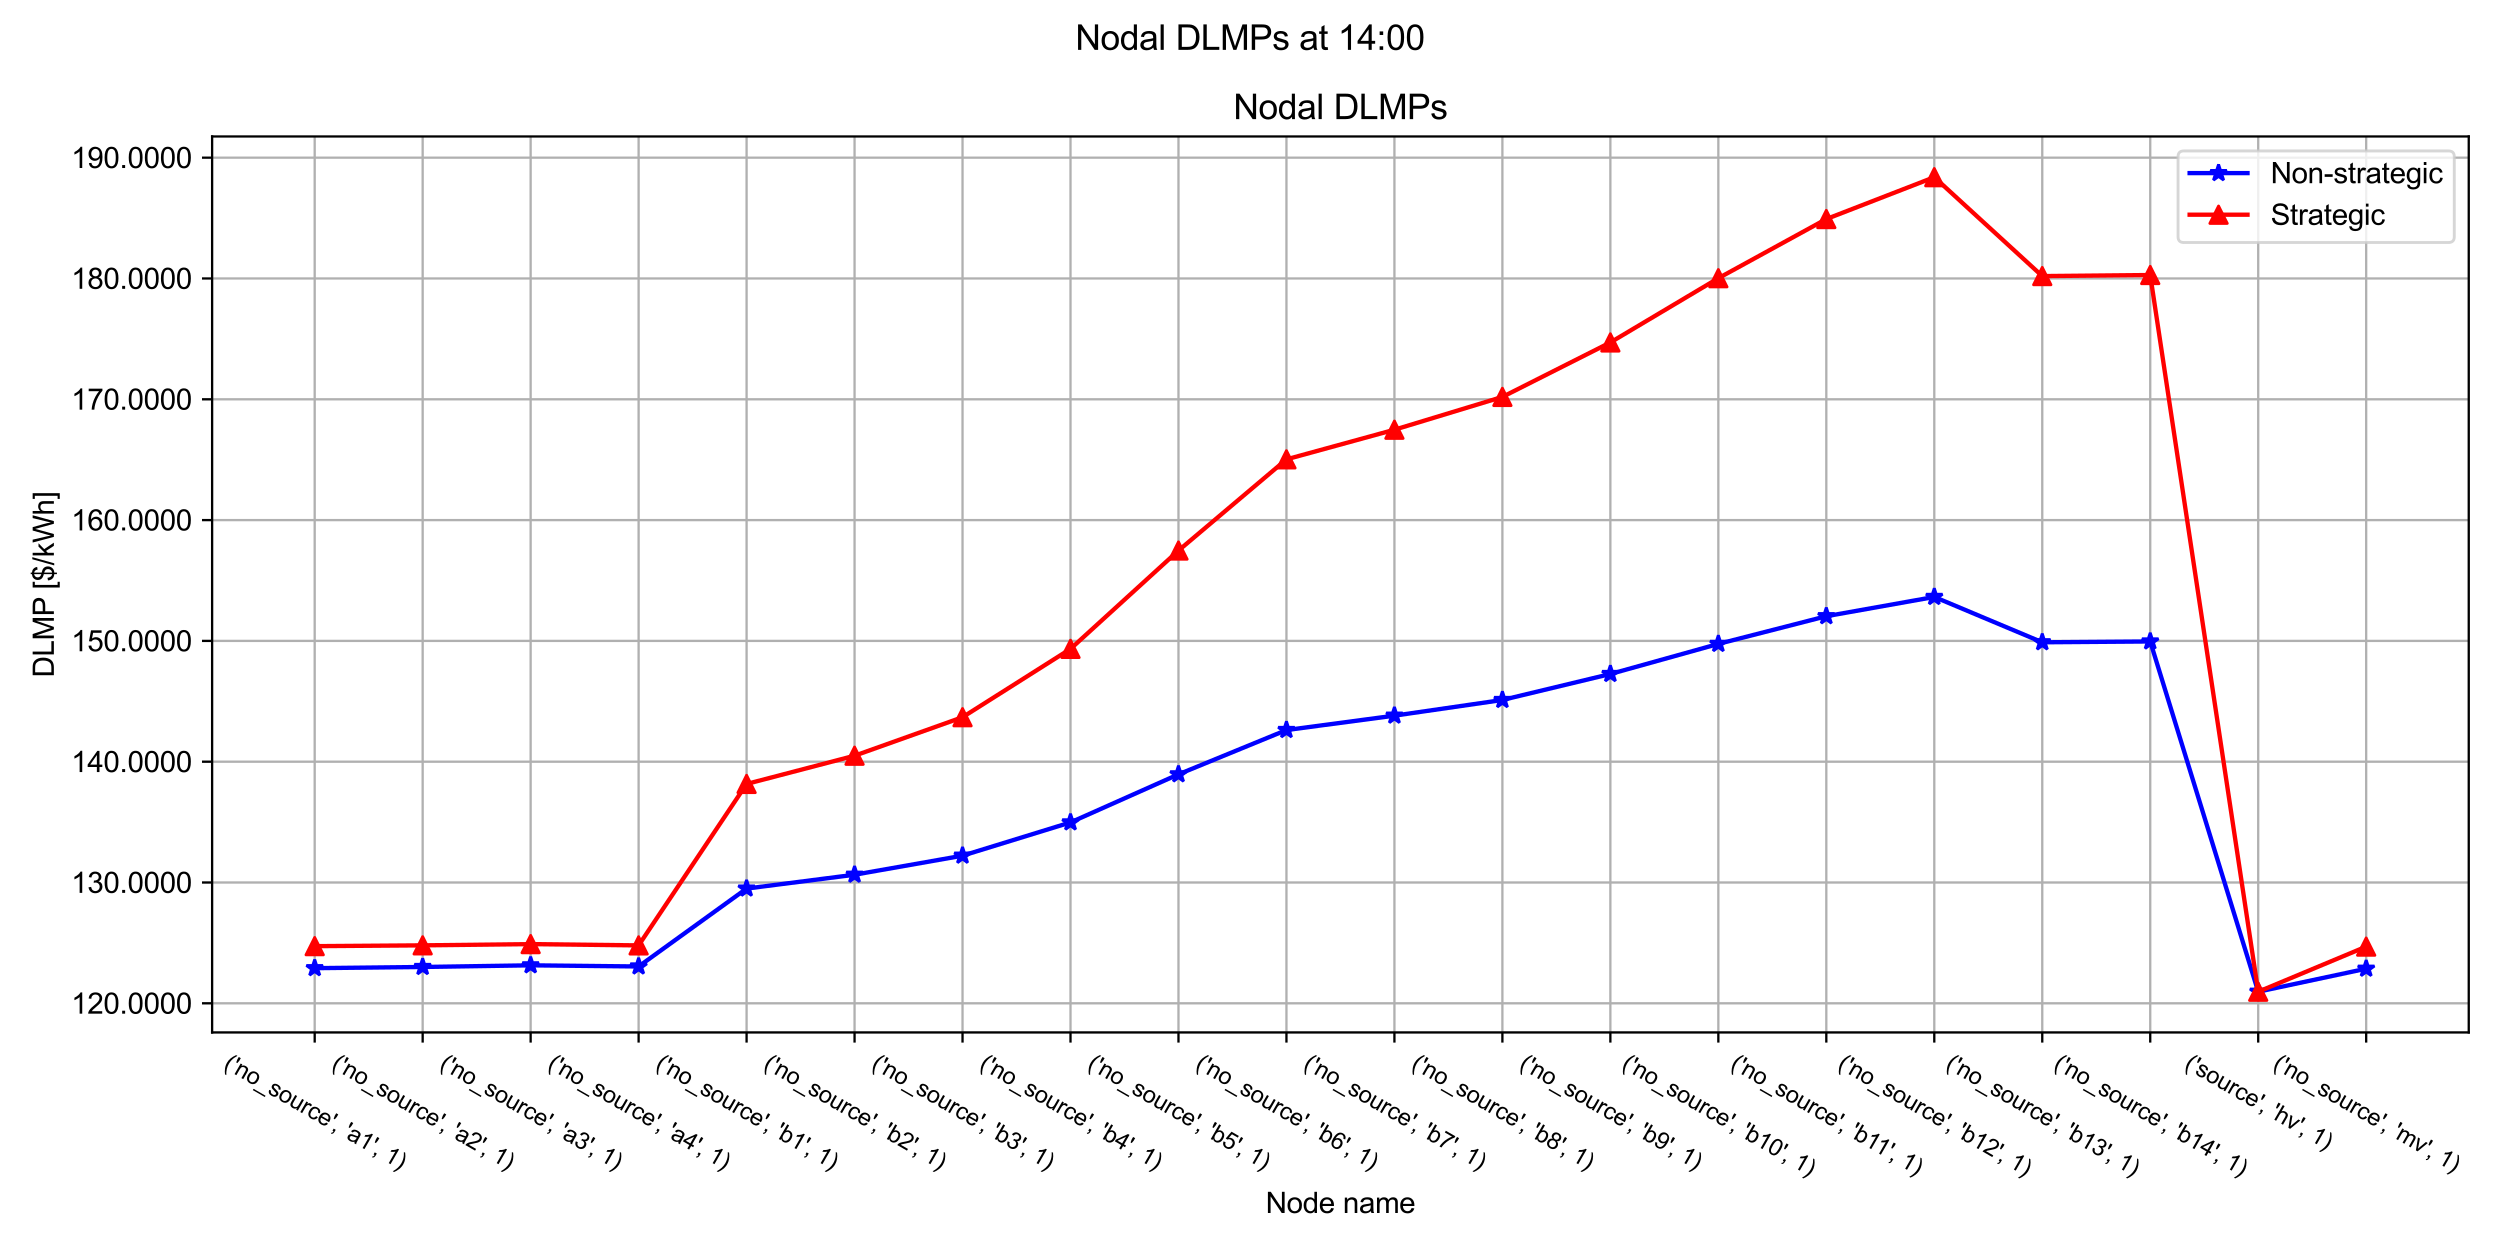 <?xml version="1.0" encoding="utf-8" standalone="no"?>
<!DOCTYPE svg PUBLIC "-//W3C//DTD SVG 1.1//EN"
  "http://www.w3.org/Graphics/SVG/1.1/DTD/svg11.dtd">
<svg xmlns:xlink="http://www.w3.org/1999/xlink" width="864pt" height="432pt" viewBox="0 0 864 432" xmlns="http://www.w3.org/2000/svg" version="1.1">
 <defs>
  <style type="text/css">*{stroke-linejoin: round; stroke-linecap: butt}</style>
 </defs>
 <g id="figure_1">
  <g id="patch_1">
   <path d="M 0 432 
L 864 432 
L 864 0 
L 0 0 
z
" style="fill: #ffffff"/>
  </g>
  <g id="axes_1">
   <g id="patch_2">
    <path d="M 73.309 356.814 
L 853.2 356.814 
L 853.2 47.164 
L 73.309 47.164 
z
" style="fill: #ffffff"/>
   </g>
   <g id="matplotlib.axis_1">
    <g id="xtick_1">
     <g id="line2d_1">
      <path d="M 108.759 356.814 
L 108.759 47.164 
" clip-path="url(#pbc6f9c5a34)" style="fill: none; stroke: #b0b0b0; stroke-width: 0.8; stroke-linecap: square"/>
     </g>
     <g id="line2d_2">
      <defs>
       <path id="m3f5838ff88" d="M 0 0 
L 0 3.5 
" style="stroke: #000000; stroke-width: 0.8"/>
      </defs>
      <g>
       <use xlink:href="#m3f5838ff88" x="108.759" y="356.814" style="stroke: #000000; stroke-width: 0.8"/>
      </g>
     </g>
     <g id="text_1">
      <!-- ('no_source', 'a1', 1) -->
      <g transform="translate(76.967 368.857)rotate(-330)scale(0.08 -0.08)">
       <defs>
        <path id="ArialMT-28" d="M 1497 -1347 
Q 1031 -759 709 28 
Q 388 816 388 1659 
Q 388 2403 628 3084 
Q 909 3875 1497 4659 
L 1900 4659 
Q 1522 4009 1400 3731 
Q 1209 3300 1100 2831 
Q 966 2247 966 1656 
Q 966 153 1900 -1347 
L 1497 -1347 
z
" transform="scale(0.016)"/>
        <path id="ArialMT-27" d="M 425 2959 
L 281 3816 
L 281 4581 
L 922 4581 
L 922 3816 
L 772 2959 
L 425 2959 
z
" transform="scale(0.016)"/>
        <path id="ArialMT-6e" d="M 422 0 
L 422 3319 
L 928 3319 
L 928 2847 
Q 1294 3394 1984 3394 
Q 2284 3394 2536 3286 
Q 2788 3178 2913 3003 
Q 3038 2828 3088 2588 
Q 3119 2431 3119 2041 
L 3119 0 
L 2556 0 
L 2556 2019 
Q 2556 2363 2490 2533 
Q 2425 2703 2258 2804 
Q 2091 2906 1866 2906 
Q 1506 2906 1245 2678 
Q 984 2450 984 1813 
L 984 0 
L 422 0 
z
" transform="scale(0.016)"/>
        <path id="ArialMT-6f" d="M 213 1659 
Q 213 2581 725 3025 
Q 1153 3394 1769 3394 
Q 2453 3394 2887 2945 
Q 3322 2497 3322 1706 
Q 3322 1066 3130 698 
Q 2938 331 2570 128 
Q 2203 -75 1769 -75 
Q 1072 -75 642 372 
Q 213 819 213 1659 
z
M 791 1659 
Q 791 1022 1069 705 
Q 1347 388 1769 388 
Q 2188 388 2466 706 
Q 2744 1025 2744 1678 
Q 2744 2294 2464 2611 
Q 2184 2928 1769 2928 
Q 1347 2928 1069 2612 
Q 791 2297 791 1659 
z
" transform="scale(0.016)"/>
        <path id="ArialMT-5f" d="M -97 -1272 
L -97 -866 
L 3631 -866 
L 3631 -1272 
L -97 -1272 
z
" transform="scale(0.016)"/>
        <path id="ArialMT-73" d="M 197 991 
L 753 1078 
Q 800 744 1014 566 
Q 1228 388 1613 388 
Q 2000 388 2187 545 
Q 2375 703 2375 916 
Q 2375 1106 2209 1216 
Q 2094 1291 1634 1406 
Q 1016 1563 777 1677 
Q 538 1791 414 1992 
Q 291 2194 291 2438 
Q 291 2659 392 2848 
Q 494 3038 669 3163 
Q 800 3259 1026 3326 
Q 1253 3394 1513 3394 
Q 1903 3394 2198 3281 
Q 2494 3169 2634 2976 
Q 2775 2784 2828 2463 
L 2278 2388 
Q 2241 2644 2061 2787 
Q 1881 2931 1553 2931 
Q 1166 2931 1000 2803 
Q 834 2675 834 2503 
Q 834 2394 903 2306 
Q 972 2216 1119 2156 
Q 1203 2125 1616 2013 
Q 2213 1853 2448 1751 
Q 2684 1650 2818 1456 
Q 2953 1263 2953 975 
Q 2953 694 2789 445 
Q 2625 197 2315 61 
Q 2006 -75 1616 -75 
Q 969 -75 630 194 
Q 291 463 197 991 
z
" transform="scale(0.016)"/>
        <path id="ArialMT-75" d="M 2597 0 
L 2597 488 
Q 2209 -75 1544 -75 
Q 1250 -75 995 37 
Q 741 150 617 320 
Q 494 491 444 738 
Q 409 903 409 1263 
L 409 3319 
L 972 3319 
L 972 1478 
Q 972 1038 1006 884 
Q 1059 663 1231 536 
Q 1403 409 1656 409 
Q 1909 409 2131 539 
Q 2353 669 2445 892 
Q 2538 1116 2538 1541 
L 2538 3319 
L 3100 3319 
L 3100 0 
L 2597 0 
z
" transform="scale(0.016)"/>
        <path id="ArialMT-72" d="M 416 0 
L 416 3319 
L 922 3319 
L 922 2816 
Q 1116 3169 1280 3281 
Q 1444 3394 1641 3394 
Q 1925 3394 2219 3213 
L 2025 2691 
Q 1819 2813 1613 2813 
Q 1428 2813 1281 2702 
Q 1134 2591 1072 2394 
Q 978 2094 978 1738 
L 978 0 
L 416 0 
z
" transform="scale(0.016)"/>
        <path id="ArialMT-63" d="M 2588 1216 
L 3141 1144 
Q 3050 572 2676 248 
Q 2303 -75 1759 -75 
Q 1078 -75 664 370 
Q 250 816 250 1647 
Q 250 2184 428 2587 
Q 606 2991 970 3192 
Q 1334 3394 1763 3394 
Q 2303 3394 2647 3120 
Q 2991 2847 3088 2344 
L 2541 2259 
Q 2463 2594 2264 2762 
Q 2066 2931 1784 2931 
Q 1359 2931 1093 2626 
Q 828 2322 828 1663 
Q 828 994 1084 691 
Q 1341 388 1753 388 
Q 2084 388 2306 591 
Q 2528 794 2588 1216 
z
" transform="scale(0.016)"/>
        <path id="ArialMT-65" d="M 2694 1069 
L 3275 997 
Q 3138 488 2766 206 
Q 2394 -75 1816 -75 
Q 1088 -75 661 373 
Q 234 822 234 1631 
Q 234 2469 665 2931 
Q 1097 3394 1784 3394 
Q 2450 3394 2872 2941 
Q 3294 2488 3294 1666 
Q 3294 1616 3291 1516 
L 816 1516 
Q 847 969 1125 678 
Q 1403 388 1819 388 
Q 2128 388 2347 550 
Q 2566 713 2694 1069 
z
M 847 1978 
L 2700 1978 
Q 2663 2397 2488 2606 
Q 2219 2931 1791 2931 
Q 1403 2931 1139 2672 
Q 875 2413 847 1978 
z
" transform="scale(0.016)"/>
        <path id="ArialMT-2c" d="M 569 0 
L 569 641 
L 1209 641 
L 1209 0 
Q 1209 -353 1084 -570 
Q 959 -788 688 -906 
L 531 -666 
Q 709 -588 793 -436 
Q 878 -284 888 0 
L 569 0 
z
" transform="scale(0.016)"/>
        <path id="ArialMT-20" transform="scale(0.016)"/>
        <path id="ArialMT-61" d="M 2588 409 
Q 2275 144 1986 34 
Q 1697 -75 1366 -75 
Q 819 -75 525 192 
Q 231 459 231 875 
Q 231 1119 342 1320 
Q 453 1522 633 1644 
Q 813 1766 1038 1828 
Q 1203 1872 1538 1913 
Q 2219 1994 2541 2106 
Q 2544 2222 2544 2253 
Q 2544 2597 2384 2738 
Q 2169 2928 1744 2928 
Q 1347 2928 1158 2789 
Q 969 2650 878 2297 
L 328 2372 
Q 403 2725 575 2942 
Q 747 3159 1072 3276 
Q 1397 3394 1825 3394 
Q 2250 3394 2515 3294 
Q 2781 3194 2906 3042 
Q 3031 2891 3081 2659 
Q 3109 2516 3109 2141 
L 3109 1391 
Q 3109 606 3145 398 
Q 3181 191 3288 0 
L 2700 0 
Q 2613 175 2588 409 
z
M 2541 1666 
Q 2234 1541 1622 1453 
Q 1275 1403 1131 1340 
Q 988 1278 909 1158 
Q 831 1038 831 891 
Q 831 666 1001 516 
Q 1172 366 1500 366 
Q 1825 366 2078 508 
Q 2331 650 2450 897 
Q 2541 1088 2541 1459 
L 2541 1666 
z
" transform="scale(0.016)"/>
        <path id="ArialMT-31" d="M 2384 0 
L 1822 0 
L 1822 3584 
Q 1619 3391 1289 3197 
Q 959 3003 697 2906 
L 697 3450 
Q 1169 3672 1522 3987 
Q 1875 4303 2022 4600 
L 2384 4600 
L 2384 0 
z
" transform="scale(0.016)"/>
        <path id="ArialMT-29" d="M 791 -1347 
L 388 -1347 
Q 1322 153 1322 1656 
Q 1322 2244 1188 2822 
Q 1081 3291 891 3722 
Q 769 4003 388 4659 
L 791 4659 
Q 1378 3875 1659 3084 
Q 1900 2403 1900 1659 
Q 1900 816 1576 28 
Q 1253 -759 791 -1347 
z
" transform="scale(0.016)"/>
       </defs>
       <use xlink:href="#ArialMT-28"/>
       <use xlink:href="#ArialMT-27" x="33.301"/>
       <use xlink:href="#ArialMT-6e" x="52.393"/>
       <use xlink:href="#ArialMT-6f" x="108.008"/>
       <use xlink:href="#ArialMT-5f" x="163.623"/>
       <use xlink:href="#ArialMT-73" x="219.238"/>
       <use xlink:href="#ArialMT-6f" x="269.238"/>
       <use xlink:href="#ArialMT-75" x="324.854"/>
       <use xlink:href="#ArialMT-72" x="380.469"/>
       <use xlink:href="#ArialMT-63" x="413.77"/>
       <use xlink:href="#ArialMT-65" x="463.77"/>
       <use xlink:href="#ArialMT-27" x="519.385"/>
       <use xlink:href="#ArialMT-2c" x="538.477"/>
       <use xlink:href="#ArialMT-20" x="566.26"/>
       <use xlink:href="#ArialMT-27" x="594.043"/>
       <use xlink:href="#ArialMT-61" x="613.135"/>
       <use xlink:href="#ArialMT-31" x="668.75"/>
       <use xlink:href="#ArialMT-27" x="724.365"/>
       <use xlink:href="#ArialMT-2c" x="743.457"/>
       <use xlink:href="#ArialMT-20" x="771.24"/>
       <use xlink:href="#ArialMT-31" x="799.023"/>
       <use xlink:href="#ArialMT-29" x="854.639"/>
      </g>
     </g>
    </g>
    <g id="xtick_2">
     <g id="line2d_3">
      <path d="M 146.074 356.814 
L 146.074 47.164 
" clip-path="url(#pbc6f9c5a34)" style="fill: none; stroke: #b0b0b0; stroke-width: 0.8; stroke-linecap: square"/>
     </g>
     <g id="line2d_4">
      <g>
       <use xlink:href="#m3f5838ff88" x="146.074" y="356.814" style="stroke: #000000; stroke-width: 0.8"/>
      </g>
     </g>
     <g id="text_2">
      <!-- ('no_source', 'a2', 1) -->
      <g transform="translate(114.282 368.857)rotate(-330)scale(0.08 -0.08)">
       <defs>
        <path id="ArialMT-32" d="M 3222 541 
L 3222 0 
L 194 0 
Q 188 203 259 391 
Q 375 700 629 1000 
Q 884 1300 1366 1694 
Q 2113 2306 2375 2664 
Q 2638 3022 2638 3341 
Q 2638 3675 2398 3904 
Q 2159 4134 1775 4134 
Q 1369 4134 1125 3890 
Q 881 3647 878 3216 
L 300 3275 
Q 359 3922 746 4261 
Q 1134 4600 1788 4600 
Q 2447 4600 2831 4234 
Q 3216 3869 3216 3328 
Q 3216 3053 3103 2787 
Q 2991 2522 2730 2228 
Q 2469 1934 1863 1422 
Q 1356 997 1212 845 
Q 1069 694 975 541 
L 3222 541 
z
" transform="scale(0.016)"/>
       </defs>
       <use xlink:href="#ArialMT-28"/>
       <use xlink:href="#ArialMT-27" x="33.301"/>
       <use xlink:href="#ArialMT-6e" x="52.393"/>
       <use xlink:href="#ArialMT-6f" x="108.008"/>
       <use xlink:href="#ArialMT-5f" x="163.623"/>
       <use xlink:href="#ArialMT-73" x="219.238"/>
       <use xlink:href="#ArialMT-6f" x="269.238"/>
       <use xlink:href="#ArialMT-75" x="324.854"/>
       <use xlink:href="#ArialMT-72" x="380.469"/>
       <use xlink:href="#ArialMT-63" x="413.77"/>
       <use xlink:href="#ArialMT-65" x="463.77"/>
       <use xlink:href="#ArialMT-27" x="519.385"/>
       <use xlink:href="#ArialMT-2c" x="538.477"/>
       <use xlink:href="#ArialMT-20" x="566.26"/>
       <use xlink:href="#ArialMT-27" x="594.043"/>
       <use xlink:href="#ArialMT-61" x="613.135"/>
       <use xlink:href="#ArialMT-32" x="668.75"/>
       <use xlink:href="#ArialMT-27" x="724.365"/>
       <use xlink:href="#ArialMT-2c" x="743.457"/>
       <use xlink:href="#ArialMT-20" x="771.24"/>
       <use xlink:href="#ArialMT-31" x="799.023"/>
       <use xlink:href="#ArialMT-29" x="854.639"/>
      </g>
     </g>
    </g>
    <g id="xtick_3">
     <g id="line2d_5">
      <path d="M 183.39 356.814 
L 183.39 47.164 
" clip-path="url(#pbc6f9c5a34)" style="fill: none; stroke: #b0b0b0; stroke-width: 0.8; stroke-linecap: square"/>
     </g>
     <g id="line2d_6">
      <g>
       <use xlink:href="#m3f5838ff88" x="183.39" y="356.814" style="stroke: #000000; stroke-width: 0.8"/>
      </g>
     </g>
     <g id="text_3">
      <!-- ('no_source', 'a3', 1) -->
      <g transform="translate(151.598 368.857)rotate(-330)scale(0.08 -0.08)">
       <defs>
        <path id="ArialMT-33" d="M 269 1209 
L 831 1284 
Q 928 806 1161 595 
Q 1394 384 1728 384 
Q 2125 384 2398 659 
Q 2672 934 2672 1341 
Q 2672 1728 2419 1979 
Q 2166 2231 1775 2231 
Q 1616 2231 1378 2169 
L 1441 2663 
Q 1497 2656 1531 2656 
Q 1891 2656 2178 2843 
Q 2466 3031 2466 3422 
Q 2466 3731 2256 3934 
Q 2047 4138 1716 4138 
Q 1388 4138 1169 3931 
Q 950 3725 888 3313 
L 325 3413 
Q 428 3978 793 4289 
Q 1159 4600 1703 4600 
Q 2078 4600 2393 4439 
Q 2709 4278 2876 4000 
Q 3044 3722 3044 3409 
Q 3044 3113 2884 2869 
Q 2725 2625 2413 2481 
Q 2819 2388 3044 2092 
Q 3269 1797 3269 1353 
Q 3269 753 2831 336 
Q 2394 -81 1725 -81 
Q 1122 -81 723 278 
Q 325 638 269 1209 
z
" transform="scale(0.016)"/>
       </defs>
       <use xlink:href="#ArialMT-28"/>
       <use xlink:href="#ArialMT-27" x="33.301"/>
       <use xlink:href="#ArialMT-6e" x="52.393"/>
       <use xlink:href="#ArialMT-6f" x="108.008"/>
       <use xlink:href="#ArialMT-5f" x="163.623"/>
       <use xlink:href="#ArialMT-73" x="219.238"/>
       <use xlink:href="#ArialMT-6f" x="269.238"/>
       <use xlink:href="#ArialMT-75" x="324.854"/>
       <use xlink:href="#ArialMT-72" x="380.469"/>
       <use xlink:href="#ArialMT-63" x="413.77"/>
       <use xlink:href="#ArialMT-65" x="463.77"/>
       <use xlink:href="#ArialMT-27" x="519.385"/>
       <use xlink:href="#ArialMT-2c" x="538.477"/>
       <use xlink:href="#ArialMT-20" x="566.26"/>
       <use xlink:href="#ArialMT-27" x="594.043"/>
       <use xlink:href="#ArialMT-61" x="613.135"/>
       <use xlink:href="#ArialMT-33" x="668.75"/>
       <use xlink:href="#ArialMT-27" x="724.365"/>
       <use xlink:href="#ArialMT-2c" x="743.457"/>
       <use xlink:href="#ArialMT-20" x="771.24"/>
       <use xlink:href="#ArialMT-31" x="799.023"/>
       <use xlink:href="#ArialMT-29" x="854.639"/>
      </g>
     </g>
    </g>
    <g id="xtick_4">
     <g id="line2d_7">
      <path d="M 220.705 356.814 
L 220.705 47.164 
" clip-path="url(#pbc6f9c5a34)" style="fill: none; stroke: #b0b0b0; stroke-width: 0.8; stroke-linecap: square"/>
     </g>
     <g id="line2d_8">
      <g>
       <use xlink:href="#m3f5838ff88" x="220.705" y="356.814" style="stroke: #000000; stroke-width: 0.8"/>
      </g>
     </g>
     <g id="text_4">
      <!-- ('no_source', 'a4', 1) -->
      <g transform="translate(188.913 368.857)rotate(-330)scale(0.08 -0.08)">
       <defs>
        <path id="ArialMT-34" d="M 2069 0 
L 2069 1097 
L 81 1097 
L 81 1613 
L 2172 4581 
L 2631 4581 
L 2631 1613 
L 3250 1613 
L 3250 1097 
L 2631 1097 
L 2631 0 
L 2069 0 
z
M 2069 1613 
L 2069 3678 
L 634 1613 
L 2069 1613 
z
" transform="scale(0.016)"/>
       </defs>
       <use xlink:href="#ArialMT-28"/>
       <use xlink:href="#ArialMT-27" x="33.301"/>
       <use xlink:href="#ArialMT-6e" x="52.393"/>
       <use xlink:href="#ArialMT-6f" x="108.008"/>
       <use xlink:href="#ArialMT-5f" x="163.623"/>
       <use xlink:href="#ArialMT-73" x="219.238"/>
       <use xlink:href="#ArialMT-6f" x="269.238"/>
       <use xlink:href="#ArialMT-75" x="324.854"/>
       <use xlink:href="#ArialMT-72" x="380.469"/>
       <use xlink:href="#ArialMT-63" x="413.77"/>
       <use xlink:href="#ArialMT-65" x="463.77"/>
       <use xlink:href="#ArialMT-27" x="519.385"/>
       <use xlink:href="#ArialMT-2c" x="538.477"/>
       <use xlink:href="#ArialMT-20" x="566.26"/>
       <use xlink:href="#ArialMT-27" x="594.043"/>
       <use xlink:href="#ArialMT-61" x="613.135"/>
       <use xlink:href="#ArialMT-34" x="668.75"/>
       <use xlink:href="#ArialMT-27" x="724.365"/>
       <use xlink:href="#ArialMT-2c" x="743.457"/>
       <use xlink:href="#ArialMT-20" x="771.24"/>
       <use xlink:href="#ArialMT-31" x="799.023"/>
       <use xlink:href="#ArialMT-29" x="854.639"/>
      </g>
     </g>
    </g>
    <g id="xtick_5">
     <g id="line2d_9">
      <path d="M 258.02 356.814 
L 258.02 47.164 
" clip-path="url(#pbc6f9c5a34)" style="fill: none; stroke: #b0b0b0; stroke-width: 0.8; stroke-linecap: square"/>
     </g>
     <g id="line2d_10">
      <g>
       <use xlink:href="#m3f5838ff88" x="258.02" y="356.814" style="stroke: #000000; stroke-width: 0.8"/>
      </g>
     </g>
     <g id="text_5">
      <!-- ('no_source', 'b1', 1) -->
      <g transform="translate(226.228 368.857)rotate(-330)scale(0.08 -0.08)">
       <defs>
        <path id="ArialMT-62" d="M 941 0 
L 419 0 
L 419 4581 
L 981 4581 
L 981 2947 
Q 1338 3394 1891 3394 
Q 2197 3394 2470 3270 
Q 2744 3147 2920 2923 
Q 3097 2700 3197 2384 
Q 3297 2069 3297 1709 
Q 3297 856 2875 390 
Q 2453 -75 1863 -75 
Q 1275 -75 941 416 
L 941 0 
z
M 934 1684 
Q 934 1088 1097 822 
Q 1363 388 1816 388 
Q 2184 388 2453 708 
Q 2722 1028 2722 1663 
Q 2722 2313 2464 2622 
Q 2206 2931 1841 2931 
Q 1472 2931 1203 2611 
Q 934 2291 934 1684 
z
" transform="scale(0.016)"/>
       </defs>
       <use xlink:href="#ArialMT-28"/>
       <use xlink:href="#ArialMT-27" x="33.301"/>
       <use xlink:href="#ArialMT-6e" x="52.393"/>
       <use xlink:href="#ArialMT-6f" x="108.008"/>
       <use xlink:href="#ArialMT-5f" x="163.623"/>
       <use xlink:href="#ArialMT-73" x="219.238"/>
       <use xlink:href="#ArialMT-6f" x="269.238"/>
       <use xlink:href="#ArialMT-75" x="324.854"/>
       <use xlink:href="#ArialMT-72" x="380.469"/>
       <use xlink:href="#ArialMT-63" x="413.77"/>
       <use xlink:href="#ArialMT-65" x="463.77"/>
       <use xlink:href="#ArialMT-27" x="519.385"/>
       <use xlink:href="#ArialMT-2c" x="538.477"/>
       <use xlink:href="#ArialMT-20" x="566.26"/>
       <use xlink:href="#ArialMT-27" x="594.043"/>
       <use xlink:href="#ArialMT-62" x="613.135"/>
       <use xlink:href="#ArialMT-31" x="668.75"/>
       <use xlink:href="#ArialMT-27" x="724.365"/>
       <use xlink:href="#ArialMT-2c" x="743.457"/>
       <use xlink:href="#ArialMT-20" x="771.24"/>
       <use xlink:href="#ArialMT-31" x="799.023"/>
       <use xlink:href="#ArialMT-29" x="854.639"/>
      </g>
     </g>
    </g>
    <g id="xtick_6">
     <g id="line2d_11">
      <path d="M 295.336 356.814 
L 295.336 47.164 
" clip-path="url(#pbc6f9c5a34)" style="fill: none; stroke: #b0b0b0; stroke-width: 0.8; stroke-linecap: square"/>
     </g>
     <g id="line2d_12">
      <g>
       <use xlink:href="#m3f5838ff88" x="295.336" y="356.814" style="stroke: #000000; stroke-width: 0.8"/>
      </g>
     </g>
     <g id="text_6">
      <!-- ('no_source', 'b2', 1) -->
      <g transform="translate(263.544 368.857)rotate(-330)scale(0.08 -0.08)">
       <use xlink:href="#ArialMT-28"/>
       <use xlink:href="#ArialMT-27" x="33.301"/>
       <use xlink:href="#ArialMT-6e" x="52.393"/>
       <use xlink:href="#ArialMT-6f" x="108.008"/>
       <use xlink:href="#ArialMT-5f" x="163.623"/>
       <use xlink:href="#ArialMT-73" x="219.238"/>
       <use xlink:href="#ArialMT-6f" x="269.238"/>
       <use xlink:href="#ArialMT-75" x="324.854"/>
       <use xlink:href="#ArialMT-72" x="380.469"/>
       <use xlink:href="#ArialMT-63" x="413.77"/>
       <use xlink:href="#ArialMT-65" x="463.77"/>
       <use xlink:href="#ArialMT-27" x="519.385"/>
       <use xlink:href="#ArialMT-2c" x="538.477"/>
       <use xlink:href="#ArialMT-20" x="566.26"/>
       <use xlink:href="#ArialMT-27" x="594.043"/>
       <use xlink:href="#ArialMT-62" x="613.135"/>
       <use xlink:href="#ArialMT-32" x="668.75"/>
       <use xlink:href="#ArialMT-27" x="724.365"/>
       <use xlink:href="#ArialMT-2c" x="743.457"/>
       <use xlink:href="#ArialMT-20" x="771.24"/>
       <use xlink:href="#ArialMT-31" x="799.023"/>
       <use xlink:href="#ArialMT-29" x="854.639"/>
      </g>
     </g>
    </g>
    <g id="xtick_7">
     <g id="line2d_13">
      <path d="M 332.651 356.814 
L 332.651 47.164 
" clip-path="url(#pbc6f9c5a34)" style="fill: none; stroke: #b0b0b0; stroke-width: 0.8; stroke-linecap: square"/>
     </g>
     <g id="line2d_14">
      <g>
       <use xlink:href="#m3f5838ff88" x="332.651" y="356.814" style="stroke: #000000; stroke-width: 0.8"/>
      </g>
     </g>
     <g id="text_7">
      <!-- ('no_source', 'b3', 1) -->
      <g transform="translate(300.859 368.857)rotate(-330)scale(0.08 -0.08)">
       <use xlink:href="#ArialMT-28"/>
       <use xlink:href="#ArialMT-27" x="33.301"/>
       <use xlink:href="#ArialMT-6e" x="52.393"/>
       <use xlink:href="#ArialMT-6f" x="108.008"/>
       <use xlink:href="#ArialMT-5f" x="163.623"/>
       <use xlink:href="#ArialMT-73" x="219.238"/>
       <use xlink:href="#ArialMT-6f" x="269.238"/>
       <use xlink:href="#ArialMT-75" x="324.854"/>
       <use xlink:href="#ArialMT-72" x="380.469"/>
       <use xlink:href="#ArialMT-63" x="413.77"/>
       <use xlink:href="#ArialMT-65" x="463.77"/>
       <use xlink:href="#ArialMT-27" x="519.385"/>
       <use xlink:href="#ArialMT-2c" x="538.477"/>
       <use xlink:href="#ArialMT-20" x="566.26"/>
       <use xlink:href="#ArialMT-27" x="594.043"/>
       <use xlink:href="#ArialMT-62" x="613.135"/>
       <use xlink:href="#ArialMT-33" x="668.75"/>
       <use xlink:href="#ArialMT-27" x="724.365"/>
       <use xlink:href="#ArialMT-2c" x="743.457"/>
       <use xlink:href="#ArialMT-20" x="771.24"/>
       <use xlink:href="#ArialMT-31" x="799.023"/>
       <use xlink:href="#ArialMT-29" x="854.639"/>
      </g>
     </g>
    </g>
    <g id="xtick_8">
     <g id="line2d_15">
      <path d="M 369.966 356.814 
L 369.966 47.164 
" clip-path="url(#pbc6f9c5a34)" style="fill: none; stroke: #b0b0b0; stroke-width: 0.8; stroke-linecap: square"/>
     </g>
     <g id="line2d_16">
      <g>
       <use xlink:href="#m3f5838ff88" x="369.966" y="356.814" style="stroke: #000000; stroke-width: 0.8"/>
      </g>
     </g>
     <g id="text_8">
      <!-- ('no_source', 'b4', 1) -->
      <g transform="translate(338.174 368.857)rotate(-330)scale(0.08 -0.08)">
       <use xlink:href="#ArialMT-28"/>
       <use xlink:href="#ArialMT-27" x="33.301"/>
       <use xlink:href="#ArialMT-6e" x="52.393"/>
       <use xlink:href="#ArialMT-6f" x="108.008"/>
       <use xlink:href="#ArialMT-5f" x="163.623"/>
       <use xlink:href="#ArialMT-73" x="219.238"/>
       <use xlink:href="#ArialMT-6f" x="269.238"/>
       <use xlink:href="#ArialMT-75" x="324.854"/>
       <use xlink:href="#ArialMT-72" x="380.469"/>
       <use xlink:href="#ArialMT-63" x="413.77"/>
       <use xlink:href="#ArialMT-65" x="463.77"/>
       <use xlink:href="#ArialMT-27" x="519.385"/>
       <use xlink:href="#ArialMT-2c" x="538.477"/>
       <use xlink:href="#ArialMT-20" x="566.26"/>
       <use xlink:href="#ArialMT-27" x="594.043"/>
       <use xlink:href="#ArialMT-62" x="613.135"/>
       <use xlink:href="#ArialMT-34" x="668.75"/>
       <use xlink:href="#ArialMT-27" x="724.365"/>
       <use xlink:href="#ArialMT-2c" x="743.457"/>
       <use xlink:href="#ArialMT-20" x="771.24"/>
       <use xlink:href="#ArialMT-31" x="799.023"/>
       <use xlink:href="#ArialMT-29" x="854.639"/>
      </g>
     </g>
    </g>
    <g id="xtick_9">
     <g id="line2d_17">
      <path d="M 407.282 356.814 
L 407.282 47.164 
" clip-path="url(#pbc6f9c5a34)" style="fill: none; stroke: #b0b0b0; stroke-width: 0.8; stroke-linecap: square"/>
     </g>
     <g id="line2d_18">
      <g>
       <use xlink:href="#m3f5838ff88" x="407.282" y="356.814" style="stroke: #000000; stroke-width: 0.8"/>
      </g>
     </g>
     <g id="text_9">
      <!-- ('no_source', 'b5', 1) -->
      <g transform="translate(375.49 368.857)rotate(-330)scale(0.08 -0.08)">
       <defs>
        <path id="ArialMT-35" d="M 266 1200 
L 856 1250 
Q 922 819 1161 601 
Q 1400 384 1738 384 
Q 2144 384 2425 690 
Q 2706 997 2706 1503 
Q 2706 1984 2436 2262 
Q 2166 2541 1728 2541 
Q 1456 2541 1237 2417 
Q 1019 2294 894 2097 
L 366 2166 
L 809 4519 
L 3088 4519 
L 3088 3981 
L 1259 3981 
L 1013 2750 
Q 1425 3038 1878 3038 
Q 2478 3038 2890 2622 
Q 3303 2206 3303 1553 
Q 3303 931 2941 478 
Q 2500 -78 1738 -78 
Q 1113 -78 717 272 
Q 322 622 266 1200 
z
" transform="scale(0.016)"/>
       </defs>
       <use xlink:href="#ArialMT-28"/>
       <use xlink:href="#ArialMT-27" x="33.301"/>
       <use xlink:href="#ArialMT-6e" x="52.393"/>
       <use xlink:href="#ArialMT-6f" x="108.008"/>
       <use xlink:href="#ArialMT-5f" x="163.623"/>
       <use xlink:href="#ArialMT-73" x="219.238"/>
       <use xlink:href="#ArialMT-6f" x="269.238"/>
       <use xlink:href="#ArialMT-75" x="324.854"/>
       <use xlink:href="#ArialMT-72" x="380.469"/>
       <use xlink:href="#ArialMT-63" x="413.77"/>
       <use xlink:href="#ArialMT-65" x="463.77"/>
       <use xlink:href="#ArialMT-27" x="519.385"/>
       <use xlink:href="#ArialMT-2c" x="538.477"/>
       <use xlink:href="#ArialMT-20" x="566.26"/>
       <use xlink:href="#ArialMT-27" x="594.043"/>
       <use xlink:href="#ArialMT-62" x="613.135"/>
       <use xlink:href="#ArialMT-35" x="668.75"/>
       <use xlink:href="#ArialMT-27" x="724.365"/>
       <use xlink:href="#ArialMT-2c" x="743.457"/>
       <use xlink:href="#ArialMT-20" x="771.24"/>
       <use xlink:href="#ArialMT-31" x="799.023"/>
       <use xlink:href="#ArialMT-29" x="854.639"/>
      </g>
     </g>
    </g>
    <g id="xtick_10">
     <g id="line2d_19">
      <path d="M 444.597 356.814 
L 444.597 47.164 
" clip-path="url(#pbc6f9c5a34)" style="fill: none; stroke: #b0b0b0; stroke-width: 0.8; stroke-linecap: square"/>
     </g>
     <g id="line2d_20">
      <g>
       <use xlink:href="#m3f5838ff88" x="444.597" y="356.814" style="stroke: #000000; stroke-width: 0.8"/>
      </g>
     </g>
     <g id="text_10">
      <!-- ('no_source', 'b6', 1) -->
      <g transform="translate(412.805 368.857)rotate(-330)scale(0.08 -0.08)">
       <defs>
        <path id="ArialMT-36" d="M 3184 3459 
L 2625 3416 
Q 2550 3747 2413 3897 
Q 2184 4138 1850 4138 
Q 1581 4138 1378 3988 
Q 1113 3794 959 3422 
Q 806 3050 800 2363 
Q 1003 2672 1297 2822 
Q 1591 2972 1913 2972 
Q 2475 2972 2870 2558 
Q 3266 2144 3266 1488 
Q 3266 1056 3080 686 
Q 2894 316 2569 119 
Q 2244 -78 1831 -78 
Q 1128 -78 684 439 
Q 241 956 241 2144 
Q 241 3472 731 4075 
Q 1159 4600 1884 4600 
Q 2425 4600 2770 4297 
Q 3116 3994 3184 3459 
z
M 888 1484 
Q 888 1194 1011 928 
Q 1134 663 1356 523 
Q 1578 384 1822 384 
Q 2178 384 2434 671 
Q 2691 959 2691 1453 
Q 2691 1928 2437 2201 
Q 2184 2475 1800 2475 
Q 1419 2475 1153 2201 
Q 888 1928 888 1484 
z
" transform="scale(0.016)"/>
       </defs>
       <use xlink:href="#ArialMT-28"/>
       <use xlink:href="#ArialMT-27" x="33.301"/>
       <use xlink:href="#ArialMT-6e" x="52.393"/>
       <use xlink:href="#ArialMT-6f" x="108.008"/>
       <use xlink:href="#ArialMT-5f" x="163.623"/>
       <use xlink:href="#ArialMT-73" x="219.238"/>
       <use xlink:href="#ArialMT-6f" x="269.238"/>
       <use xlink:href="#ArialMT-75" x="324.854"/>
       <use xlink:href="#ArialMT-72" x="380.469"/>
       <use xlink:href="#ArialMT-63" x="413.77"/>
       <use xlink:href="#ArialMT-65" x="463.77"/>
       <use xlink:href="#ArialMT-27" x="519.385"/>
       <use xlink:href="#ArialMT-2c" x="538.477"/>
       <use xlink:href="#ArialMT-20" x="566.26"/>
       <use xlink:href="#ArialMT-27" x="594.043"/>
       <use xlink:href="#ArialMT-62" x="613.135"/>
       <use xlink:href="#ArialMT-36" x="668.75"/>
       <use xlink:href="#ArialMT-27" x="724.365"/>
       <use xlink:href="#ArialMT-2c" x="743.457"/>
       <use xlink:href="#ArialMT-20" x="771.24"/>
       <use xlink:href="#ArialMT-31" x="799.023"/>
       <use xlink:href="#ArialMT-29" x="854.639"/>
      </g>
     </g>
    </g>
    <g id="xtick_11">
     <g id="line2d_21">
      <path d="M 481.912 356.814 
L 481.912 47.164 
" clip-path="url(#pbc6f9c5a34)" style="fill: none; stroke: #b0b0b0; stroke-width: 0.8; stroke-linecap: square"/>
     </g>
     <g id="line2d_22">
      <g>
       <use xlink:href="#m3f5838ff88" x="481.912" y="356.814" style="stroke: #000000; stroke-width: 0.8"/>
      </g>
     </g>
     <g id="text_11">
      <!-- ('no_source', 'b7', 1) -->
      <g transform="translate(450.12 368.857)rotate(-330)scale(0.08 -0.08)">
       <defs>
        <path id="ArialMT-37" d="M 303 3981 
L 303 4522 
L 3269 4522 
L 3269 4084 
Q 2831 3619 2401 2847 
Q 1972 2075 1738 1259 
Q 1569 684 1522 0 
L 944 0 
Q 953 541 1156 1306 
Q 1359 2072 1739 2783 
Q 2119 3494 2547 3981 
L 303 3981 
z
" transform="scale(0.016)"/>
       </defs>
       <use xlink:href="#ArialMT-28"/>
       <use xlink:href="#ArialMT-27" x="33.301"/>
       <use xlink:href="#ArialMT-6e" x="52.393"/>
       <use xlink:href="#ArialMT-6f" x="108.008"/>
       <use xlink:href="#ArialMT-5f" x="163.623"/>
       <use xlink:href="#ArialMT-73" x="219.238"/>
       <use xlink:href="#ArialMT-6f" x="269.238"/>
       <use xlink:href="#ArialMT-75" x="324.854"/>
       <use xlink:href="#ArialMT-72" x="380.469"/>
       <use xlink:href="#ArialMT-63" x="413.77"/>
       <use xlink:href="#ArialMT-65" x="463.77"/>
       <use xlink:href="#ArialMT-27" x="519.385"/>
       <use xlink:href="#ArialMT-2c" x="538.477"/>
       <use xlink:href="#ArialMT-20" x="566.26"/>
       <use xlink:href="#ArialMT-27" x="594.043"/>
       <use xlink:href="#ArialMT-62" x="613.135"/>
       <use xlink:href="#ArialMT-37" x="668.75"/>
       <use xlink:href="#ArialMT-27" x="724.365"/>
       <use xlink:href="#ArialMT-2c" x="743.457"/>
       <use xlink:href="#ArialMT-20" x="771.24"/>
       <use xlink:href="#ArialMT-31" x="799.023"/>
       <use xlink:href="#ArialMT-29" x="854.639"/>
      </g>
     </g>
    </g>
    <g id="xtick_12">
     <g id="line2d_23">
      <path d="M 519.228 356.814 
L 519.228 47.164 
" clip-path="url(#pbc6f9c5a34)" style="fill: none; stroke: #b0b0b0; stroke-width: 0.8; stroke-linecap: square"/>
     </g>
     <g id="line2d_24">
      <g>
       <use xlink:href="#m3f5838ff88" x="519.228" y="356.814" style="stroke: #000000; stroke-width: 0.8"/>
      </g>
     </g>
     <g id="text_12">
      <!-- ('no_source', 'b8', 1) -->
      <g transform="translate(487.436 368.857)rotate(-330)scale(0.08 -0.08)">
       <defs>
        <path id="ArialMT-38" d="M 1131 2484 
Q 781 2613 612 2850 
Q 444 3088 444 3419 
Q 444 3919 803 4259 
Q 1163 4600 1759 4600 
Q 2359 4600 2725 4251 
Q 3091 3903 3091 3403 
Q 3091 3084 2923 2848 
Q 2756 2613 2416 2484 
Q 2838 2347 3058 2040 
Q 3278 1734 3278 1309 
Q 3278 722 2862 322 
Q 2447 -78 1769 -78 
Q 1091 -78 675 323 
Q 259 725 259 1325 
Q 259 1772 486 2073 
Q 713 2375 1131 2484 
z
M 1019 3438 
Q 1019 3113 1228 2906 
Q 1438 2700 1772 2700 
Q 2097 2700 2305 2904 
Q 2513 3109 2513 3406 
Q 2513 3716 2298 3927 
Q 2084 4138 1766 4138 
Q 1444 4138 1231 3931 
Q 1019 3725 1019 3438 
z
M 838 1322 
Q 838 1081 952 856 
Q 1066 631 1291 507 
Q 1516 384 1775 384 
Q 2178 384 2440 643 
Q 2703 903 2703 1303 
Q 2703 1709 2433 1975 
Q 2163 2241 1756 2241 
Q 1359 2241 1098 1978 
Q 838 1716 838 1322 
z
" transform="scale(0.016)"/>
       </defs>
       <use xlink:href="#ArialMT-28"/>
       <use xlink:href="#ArialMT-27" x="33.301"/>
       <use xlink:href="#ArialMT-6e" x="52.393"/>
       <use xlink:href="#ArialMT-6f" x="108.008"/>
       <use xlink:href="#ArialMT-5f" x="163.623"/>
       <use xlink:href="#ArialMT-73" x="219.238"/>
       <use xlink:href="#ArialMT-6f" x="269.238"/>
       <use xlink:href="#ArialMT-75" x="324.854"/>
       <use xlink:href="#ArialMT-72" x="380.469"/>
       <use xlink:href="#ArialMT-63" x="413.77"/>
       <use xlink:href="#ArialMT-65" x="463.77"/>
       <use xlink:href="#ArialMT-27" x="519.385"/>
       <use xlink:href="#ArialMT-2c" x="538.477"/>
       <use xlink:href="#ArialMT-20" x="566.26"/>
       <use xlink:href="#ArialMT-27" x="594.043"/>
       <use xlink:href="#ArialMT-62" x="613.135"/>
       <use xlink:href="#ArialMT-38" x="668.75"/>
       <use xlink:href="#ArialMT-27" x="724.365"/>
       <use xlink:href="#ArialMT-2c" x="743.457"/>
       <use xlink:href="#ArialMT-20" x="771.24"/>
       <use xlink:href="#ArialMT-31" x="799.023"/>
       <use xlink:href="#ArialMT-29" x="854.639"/>
      </g>
     </g>
    </g>
    <g id="xtick_13">
     <g id="line2d_25">
      <path d="M 556.543 356.814 
L 556.543 47.164 
" clip-path="url(#pbc6f9c5a34)" style="fill: none; stroke: #b0b0b0; stroke-width: 0.8; stroke-linecap: square"/>
     </g>
     <g id="line2d_26">
      <g>
       <use xlink:href="#m3f5838ff88" x="556.543" y="356.814" style="stroke: #000000; stroke-width: 0.8"/>
      </g>
     </g>
     <g id="text_13">
      <!-- ('no_source', 'b9', 1) -->
      <g transform="translate(524.751 368.857)rotate(-330)scale(0.08 -0.08)">
       <defs>
        <path id="ArialMT-39" d="M 350 1059 
L 891 1109 
Q 959 728 1153 556 
Q 1347 384 1650 384 
Q 1909 384 2104 503 
Q 2300 622 2425 820 
Q 2550 1019 2634 1356 
Q 2719 1694 2719 2044 
Q 2719 2081 2716 2156 
Q 2547 1888 2255 1720 
Q 1963 1553 1622 1553 
Q 1053 1553 659 1965 
Q 266 2378 266 3053 
Q 266 3750 677 4175 
Q 1088 4600 1706 4600 
Q 2153 4600 2523 4359 
Q 2894 4119 3086 3673 
Q 3278 3228 3278 2384 
Q 3278 1506 3087 986 
Q 2897 466 2520 194 
Q 2144 -78 1638 -78 
Q 1100 -78 759 220 
Q 419 519 350 1059 
z
M 2653 3081 
Q 2653 3566 2395 3850 
Q 2138 4134 1775 4134 
Q 1400 4134 1122 3828 
Q 844 3522 844 3034 
Q 844 2597 1108 2323 
Q 1372 2050 1759 2050 
Q 2150 2050 2401 2323 
Q 2653 2597 2653 3081 
z
" transform="scale(0.016)"/>
       </defs>
       <use xlink:href="#ArialMT-28"/>
       <use xlink:href="#ArialMT-27" x="33.301"/>
       <use xlink:href="#ArialMT-6e" x="52.393"/>
       <use xlink:href="#ArialMT-6f" x="108.008"/>
       <use xlink:href="#ArialMT-5f" x="163.623"/>
       <use xlink:href="#ArialMT-73" x="219.238"/>
       <use xlink:href="#ArialMT-6f" x="269.238"/>
       <use xlink:href="#ArialMT-75" x="324.854"/>
       <use xlink:href="#ArialMT-72" x="380.469"/>
       <use xlink:href="#ArialMT-63" x="413.77"/>
       <use xlink:href="#ArialMT-65" x="463.77"/>
       <use xlink:href="#ArialMT-27" x="519.385"/>
       <use xlink:href="#ArialMT-2c" x="538.477"/>
       <use xlink:href="#ArialMT-20" x="566.26"/>
       <use xlink:href="#ArialMT-27" x="594.043"/>
       <use xlink:href="#ArialMT-62" x="613.135"/>
       <use xlink:href="#ArialMT-39" x="668.75"/>
       <use xlink:href="#ArialMT-27" x="724.365"/>
       <use xlink:href="#ArialMT-2c" x="743.457"/>
       <use xlink:href="#ArialMT-20" x="771.24"/>
       <use xlink:href="#ArialMT-31" x="799.023"/>
       <use xlink:href="#ArialMT-29" x="854.639"/>
      </g>
     </g>
    </g>
    <g id="xtick_14">
     <g id="line2d_27">
      <path d="M 593.858 356.814 
L 593.858 47.164 
" clip-path="url(#pbc6f9c5a34)" style="fill: none; stroke: #b0b0b0; stroke-width: 0.8; stroke-linecap: square"/>
     </g>
     <g id="line2d_28">
      <g>
       <use xlink:href="#m3f5838ff88" x="593.858" y="356.814" style="stroke: #000000; stroke-width: 0.8"/>
      </g>
     </g>
     <g id="text_14">
      <!-- ('no_source', 'b10', 1) -->
      <g transform="translate(560.14 368.857)rotate(-330)scale(0.08 -0.08)">
       <defs>
        <path id="ArialMT-30" d="M 266 2259 
Q 266 3072 433 3567 
Q 600 4063 929 4331 
Q 1259 4600 1759 4600 
Q 2128 4600 2406 4451 
Q 2684 4303 2865 4023 
Q 3047 3744 3150 3342 
Q 3253 2941 3253 2259 
Q 3253 1453 3087 958 
Q 2922 463 2592 192 
Q 2263 -78 1759 -78 
Q 1097 -78 719 397 
Q 266 969 266 2259 
z
M 844 2259 
Q 844 1131 1108 757 
Q 1372 384 1759 384 
Q 2147 384 2411 759 
Q 2675 1134 2675 2259 
Q 2675 3391 2411 3762 
Q 2147 4134 1753 4134 
Q 1366 4134 1134 3806 
Q 844 3388 844 2259 
z
" transform="scale(0.016)"/>
       </defs>
       <use xlink:href="#ArialMT-28"/>
       <use xlink:href="#ArialMT-27" x="33.301"/>
       <use xlink:href="#ArialMT-6e" x="52.393"/>
       <use xlink:href="#ArialMT-6f" x="108.008"/>
       <use xlink:href="#ArialMT-5f" x="163.623"/>
       <use xlink:href="#ArialMT-73" x="219.238"/>
       <use xlink:href="#ArialMT-6f" x="269.238"/>
       <use xlink:href="#ArialMT-75" x="324.854"/>
       <use xlink:href="#ArialMT-72" x="380.469"/>
       <use xlink:href="#ArialMT-63" x="413.77"/>
       <use xlink:href="#ArialMT-65" x="463.77"/>
       <use xlink:href="#ArialMT-27" x="519.385"/>
       <use xlink:href="#ArialMT-2c" x="538.477"/>
       <use xlink:href="#ArialMT-20" x="566.26"/>
       <use xlink:href="#ArialMT-27" x="594.043"/>
       <use xlink:href="#ArialMT-62" x="613.135"/>
       <use xlink:href="#ArialMT-31" x="668.75"/>
       <use xlink:href="#ArialMT-30" x="724.365"/>
       <use xlink:href="#ArialMT-27" x="779.98"/>
       <use xlink:href="#ArialMT-2c" x="799.072"/>
       <use xlink:href="#ArialMT-20" x="826.855"/>
       <use xlink:href="#ArialMT-31" x="854.639"/>
       <use xlink:href="#ArialMT-29" x="910.254"/>
      </g>
     </g>
    </g>
    <g id="xtick_15">
     <g id="line2d_29">
      <path d="M 631.174 356.814 
L 631.174 47.164 
" clip-path="url(#pbc6f9c5a34)" style="fill: none; stroke: #b0b0b0; stroke-width: 0.8; stroke-linecap: square"/>
     </g>
     <g id="line2d_30">
      <g>
       <use xlink:href="#m3f5838ff88" x="631.174" y="356.814" style="stroke: #000000; stroke-width: 0.8"/>
      </g>
     </g>
     <g id="text_15">
      <!-- ('no_source', 'b11', 1) -->
      <g transform="translate(597.711 368.857)rotate(-330)scale(0.08 -0.08)">
       <use xlink:href="#ArialMT-28"/>
       <use xlink:href="#ArialMT-27" x="33.301"/>
       <use xlink:href="#ArialMT-6e" x="52.393"/>
       <use xlink:href="#ArialMT-6f" x="108.008"/>
       <use xlink:href="#ArialMT-5f" x="163.623"/>
       <use xlink:href="#ArialMT-73" x="219.238"/>
       <use xlink:href="#ArialMT-6f" x="269.238"/>
       <use xlink:href="#ArialMT-75" x="324.854"/>
       <use xlink:href="#ArialMT-72" x="380.469"/>
       <use xlink:href="#ArialMT-63" x="413.77"/>
       <use xlink:href="#ArialMT-65" x="463.77"/>
       <use xlink:href="#ArialMT-27" x="519.385"/>
       <use xlink:href="#ArialMT-2c" x="538.477"/>
       <use xlink:href="#ArialMT-20" x="566.26"/>
       <use xlink:href="#ArialMT-27" x="594.043"/>
       <use xlink:href="#ArialMT-62" x="613.135"/>
       <use xlink:href="#ArialMT-31" x="668.75"/>
       <use xlink:href="#ArialMT-31" x="716.99"/>
       <use xlink:href="#ArialMT-27" x="772.605"/>
       <use xlink:href="#ArialMT-2c" x="791.697"/>
       <use xlink:href="#ArialMT-20" x="819.48"/>
       <use xlink:href="#ArialMT-31" x="847.264"/>
       <use xlink:href="#ArialMT-29" x="902.879"/>
      </g>
     </g>
    </g>
    <g id="xtick_16">
     <g id="line2d_31">
      <path d="M 668.489 356.814 
L 668.489 47.164 
" clip-path="url(#pbc6f9c5a34)" style="fill: none; stroke: #b0b0b0; stroke-width: 0.8; stroke-linecap: square"/>
     </g>
     <g id="line2d_32">
      <g>
       <use xlink:href="#m3f5838ff88" x="668.489" y="356.814" style="stroke: #000000; stroke-width: 0.8"/>
      </g>
     </g>
     <g id="text_16">
      <!-- ('no_source', 'b12', 1) -->
      <g transform="translate(634.771 368.857)rotate(-330)scale(0.08 -0.08)">
       <use xlink:href="#ArialMT-28"/>
       <use xlink:href="#ArialMT-27" x="33.301"/>
       <use xlink:href="#ArialMT-6e" x="52.393"/>
       <use xlink:href="#ArialMT-6f" x="108.008"/>
       <use xlink:href="#ArialMT-5f" x="163.623"/>
       <use xlink:href="#ArialMT-73" x="219.238"/>
       <use xlink:href="#ArialMT-6f" x="269.238"/>
       <use xlink:href="#ArialMT-75" x="324.854"/>
       <use xlink:href="#ArialMT-72" x="380.469"/>
       <use xlink:href="#ArialMT-63" x="413.77"/>
       <use xlink:href="#ArialMT-65" x="463.77"/>
       <use xlink:href="#ArialMT-27" x="519.385"/>
       <use xlink:href="#ArialMT-2c" x="538.477"/>
       <use xlink:href="#ArialMT-20" x="566.26"/>
       <use xlink:href="#ArialMT-27" x="594.043"/>
       <use xlink:href="#ArialMT-62" x="613.135"/>
       <use xlink:href="#ArialMT-31" x="668.75"/>
       <use xlink:href="#ArialMT-32" x="724.365"/>
       <use xlink:href="#ArialMT-27" x="779.98"/>
       <use xlink:href="#ArialMT-2c" x="799.072"/>
       <use xlink:href="#ArialMT-20" x="826.855"/>
       <use xlink:href="#ArialMT-31" x="854.639"/>
       <use xlink:href="#ArialMT-29" x="910.254"/>
      </g>
     </g>
    </g>
    <g id="xtick_17">
     <g id="line2d_33">
      <path d="M 705.804 356.814 
L 705.804 47.164 
" clip-path="url(#pbc6f9c5a34)" style="fill: none; stroke: #b0b0b0; stroke-width: 0.8; stroke-linecap: square"/>
     </g>
     <g id="line2d_34">
      <g>
       <use xlink:href="#m3f5838ff88" x="705.804" y="356.814" style="stroke: #000000; stroke-width: 0.8"/>
      </g>
     </g>
     <g id="text_17">
      <!-- ('no_source', 'b13', 1) -->
      <g transform="translate(672.086 368.857)rotate(-330)scale(0.08 -0.08)">
       <use xlink:href="#ArialMT-28"/>
       <use xlink:href="#ArialMT-27" x="33.301"/>
       <use xlink:href="#ArialMT-6e" x="52.393"/>
       <use xlink:href="#ArialMT-6f" x="108.008"/>
       <use xlink:href="#ArialMT-5f" x="163.623"/>
       <use xlink:href="#ArialMT-73" x="219.238"/>
       <use xlink:href="#ArialMT-6f" x="269.238"/>
       <use xlink:href="#ArialMT-75" x="324.854"/>
       <use xlink:href="#ArialMT-72" x="380.469"/>
       <use xlink:href="#ArialMT-63" x="413.77"/>
       <use xlink:href="#ArialMT-65" x="463.77"/>
       <use xlink:href="#ArialMT-27" x="519.385"/>
       <use xlink:href="#ArialMT-2c" x="538.477"/>
       <use xlink:href="#ArialMT-20" x="566.26"/>
       <use xlink:href="#ArialMT-27" x="594.043"/>
       <use xlink:href="#ArialMT-62" x="613.135"/>
       <use xlink:href="#ArialMT-31" x="668.75"/>
       <use xlink:href="#ArialMT-33" x="724.365"/>
       <use xlink:href="#ArialMT-27" x="779.98"/>
       <use xlink:href="#ArialMT-2c" x="799.072"/>
       <use xlink:href="#ArialMT-20" x="826.855"/>
       <use xlink:href="#ArialMT-31" x="854.639"/>
       <use xlink:href="#ArialMT-29" x="910.254"/>
      </g>
     </g>
    </g>
    <g id="xtick_18">
     <g id="line2d_35">
      <path d="M 743.12 356.814 
L 743.12 47.164 
" clip-path="url(#pbc6f9c5a34)" style="fill: none; stroke: #b0b0b0; stroke-width: 0.8; stroke-linecap: square"/>
     </g>
     <g id="line2d_36">
      <g>
       <use xlink:href="#m3f5838ff88" x="743.12" y="356.814" style="stroke: #000000; stroke-width: 0.8"/>
      </g>
     </g>
     <g id="text_18">
      <!-- ('no_source', 'b14', 1) -->
      <g transform="translate(709.401 368.857)rotate(-330)scale(0.08 -0.08)">
       <use xlink:href="#ArialMT-28"/>
       <use xlink:href="#ArialMT-27" x="33.301"/>
       <use xlink:href="#ArialMT-6e" x="52.393"/>
       <use xlink:href="#ArialMT-6f" x="108.008"/>
       <use xlink:href="#ArialMT-5f" x="163.623"/>
       <use xlink:href="#ArialMT-73" x="219.238"/>
       <use xlink:href="#ArialMT-6f" x="269.238"/>
       <use xlink:href="#ArialMT-75" x="324.854"/>
       <use xlink:href="#ArialMT-72" x="380.469"/>
       <use xlink:href="#ArialMT-63" x="413.77"/>
       <use xlink:href="#ArialMT-65" x="463.77"/>
       <use xlink:href="#ArialMT-27" x="519.385"/>
       <use xlink:href="#ArialMT-2c" x="538.477"/>
       <use xlink:href="#ArialMT-20" x="566.26"/>
       <use xlink:href="#ArialMT-27" x="594.043"/>
       <use xlink:href="#ArialMT-62" x="613.135"/>
       <use xlink:href="#ArialMT-31" x="668.75"/>
       <use xlink:href="#ArialMT-34" x="724.365"/>
       <use xlink:href="#ArialMT-27" x="779.98"/>
       <use xlink:href="#ArialMT-2c" x="799.072"/>
       <use xlink:href="#ArialMT-20" x="826.855"/>
       <use xlink:href="#ArialMT-31" x="854.639"/>
       <use xlink:href="#ArialMT-29" x="910.254"/>
      </g>
     </g>
    </g>
    <g id="xtick_19">
     <g id="line2d_37">
      <path d="M 780.435 356.814 
L 780.435 47.164 
" clip-path="url(#pbc6f9c5a34)" style="fill: none; stroke: #b0b0b0; stroke-width: 0.8; stroke-linecap: square"/>
     </g>
     <g id="line2d_38">
      <g>
       <use xlink:href="#m3f5838ff88" x="780.435" y="356.814" style="stroke: #000000; stroke-width: 0.8"/>
      </g>
     </g>
     <g id="text_19">
      <!-- ('source', 'hv', 1) -->
      <g transform="translate(754.617 368.857)rotate(-330)scale(0.08 -0.08)">
       <defs>
        <path id="ArialMT-68" d="M 422 0 
L 422 4581 
L 984 4581 
L 984 2938 
Q 1378 3394 1978 3394 
Q 2347 3394 2619 3248 
Q 2891 3103 3008 2847 
Q 3125 2591 3125 2103 
L 3125 0 
L 2563 0 
L 2563 2103 
Q 2563 2525 2380 2717 
Q 2197 2909 1863 2909 
Q 1613 2909 1392 2779 
Q 1172 2650 1078 2428 
Q 984 2206 984 1816 
L 984 0 
L 422 0 
z
" transform="scale(0.016)"/>
        <path id="ArialMT-76" d="M 1344 0 
L 81 3319 
L 675 3319 
L 1388 1331 
Q 1503 1009 1600 663 
Q 1675 925 1809 1294 
L 2547 3319 
L 3125 3319 
L 1869 0 
L 1344 0 
z
" transform="scale(0.016)"/>
       </defs>
       <use xlink:href="#ArialMT-28"/>
       <use xlink:href="#ArialMT-27" x="33.301"/>
       <use xlink:href="#ArialMT-73" x="52.393"/>
       <use xlink:href="#ArialMT-6f" x="102.393"/>
       <use xlink:href="#ArialMT-75" x="158.008"/>
       <use xlink:href="#ArialMT-72" x="213.623"/>
       <use xlink:href="#ArialMT-63" x="246.924"/>
       <use xlink:href="#ArialMT-65" x="296.924"/>
       <use xlink:href="#ArialMT-27" x="352.539"/>
       <use xlink:href="#ArialMT-2c" x="371.631"/>
       <use xlink:href="#ArialMT-20" x="399.414"/>
       <use xlink:href="#ArialMT-27" x="427.197"/>
       <use xlink:href="#ArialMT-68" x="446.289"/>
       <use xlink:href="#ArialMT-76" x="501.904"/>
       <use xlink:href="#ArialMT-27" x="551.904"/>
       <use xlink:href="#ArialMT-2c" x="570.996"/>
       <use xlink:href="#ArialMT-20" x="598.779"/>
       <use xlink:href="#ArialMT-31" x="626.562"/>
       <use xlink:href="#ArialMT-29" x="682.178"/>
      </g>
     </g>
    </g>
    <g id="xtick_20">
     <g id="line2d_39">
      <path d="M 817.75 356.814 
L 817.75 47.164 
" clip-path="url(#pbc6f9c5a34)" style="fill: none; stroke: #b0b0b0; stroke-width: 0.8; stroke-linecap: square"/>
     </g>
     <g id="line2d_40">
      <g>
       <use xlink:href="#m3f5838ff88" x="817.75" y="356.814" style="stroke: #000000; stroke-width: 0.8"/>
      </g>
     </g>
     <g id="text_20">
      <!-- ('no_source', 'mv', 1) -->
      <g transform="translate(785.194 368.857)rotate(-330)scale(0.08 -0.08)">
       <defs>
        <path id="ArialMT-6d" d="M 422 0 
L 422 3319 
L 925 3319 
L 925 2853 
Q 1081 3097 1340 3245 
Q 1600 3394 1931 3394 
Q 2300 3394 2536 3241 
Q 2772 3088 2869 2813 
Q 3263 3394 3894 3394 
Q 4388 3394 4653 3120 
Q 4919 2847 4919 2278 
L 4919 0 
L 4359 0 
L 4359 2091 
Q 4359 2428 4304 2576 
Q 4250 2725 4106 2815 
Q 3963 2906 3769 2906 
Q 3419 2906 3187 2673 
Q 2956 2441 2956 1928 
L 2956 0 
L 2394 0 
L 2394 2156 
Q 2394 2531 2256 2718 
Q 2119 2906 1806 2906 
Q 1569 2906 1367 2781 
Q 1166 2656 1075 2415 
Q 984 2175 984 1722 
L 984 0 
L 422 0 
z
" transform="scale(0.016)"/>
       </defs>
       <use xlink:href="#ArialMT-28"/>
       <use xlink:href="#ArialMT-27" x="33.301"/>
       <use xlink:href="#ArialMT-6e" x="52.393"/>
       <use xlink:href="#ArialMT-6f" x="108.008"/>
       <use xlink:href="#ArialMT-5f" x="163.623"/>
       <use xlink:href="#ArialMT-73" x="219.238"/>
       <use xlink:href="#ArialMT-6f" x="269.238"/>
       <use xlink:href="#ArialMT-75" x="324.854"/>
       <use xlink:href="#ArialMT-72" x="380.469"/>
       <use xlink:href="#ArialMT-63" x="413.77"/>
       <use xlink:href="#ArialMT-65" x="463.77"/>
       <use xlink:href="#ArialMT-27" x="519.385"/>
       <use xlink:href="#ArialMT-2c" x="538.477"/>
       <use xlink:href="#ArialMT-20" x="566.26"/>
       <use xlink:href="#ArialMT-27" x="594.043"/>
       <use xlink:href="#ArialMT-6d" x="613.135"/>
       <use xlink:href="#ArialMT-76" x="696.436"/>
       <use xlink:href="#ArialMT-27" x="746.436"/>
       <use xlink:href="#ArialMT-2c" x="765.527"/>
       <use xlink:href="#ArialMT-20" x="793.311"/>
       <use xlink:href="#ArialMT-31" x="821.094"/>
       <use xlink:href="#ArialMT-29" x="876.709"/>
      </g>
     </g>
    </g>
    <g id="text_21">
     <!-- Node name -->
     <g transform="translate(437.407 419.212)scale(0.1 -0.1)">
      <defs>
       <path id="ArialMT-4e" d="M 488 0 
L 488 4581 
L 1109 4581 
L 3516 984 
L 3516 4581 
L 4097 4581 
L 4097 0 
L 3475 0 
L 1069 3600 
L 1069 0 
L 488 0 
z
" transform="scale(0.016)"/>
       <path id="ArialMT-64" d="M 2575 0 
L 2575 419 
Q 2259 -75 1647 -75 
Q 1250 -75 917 144 
Q 584 363 401 755 
Q 219 1147 219 1656 
Q 219 2153 384 2558 
Q 550 2963 881 3178 
Q 1213 3394 1622 3394 
Q 1922 3394 2156 3267 
Q 2391 3141 2538 2938 
L 2538 4581 
L 3097 4581 
L 3097 0 
L 2575 0 
z
M 797 1656 
Q 797 1019 1065 703 
Q 1334 388 1700 388 
Q 2069 388 2326 689 
Q 2584 991 2584 1609 
Q 2584 2291 2321 2609 
Q 2059 2928 1675 2928 
Q 1300 2928 1048 2622 
Q 797 2316 797 1656 
z
" transform="scale(0.016)"/>
      </defs>
      <use xlink:href="#ArialMT-4e"/>
      <use xlink:href="#ArialMT-6f" x="72.217"/>
      <use xlink:href="#ArialMT-64" x="127.832"/>
      <use xlink:href="#ArialMT-65" x="183.447"/>
      <use xlink:href="#ArialMT-20" x="239.062"/>
      <use xlink:href="#ArialMT-6e" x="266.846"/>
      <use xlink:href="#ArialMT-61" x="322.461"/>
      <use xlink:href="#ArialMT-6d" x="378.076"/>
      <use xlink:href="#ArialMT-65" x="461.377"/>
     </g>
    </g>
   </g>
   <g id="matplotlib.axis_2">
    <g id="ytick_1">
     <g id="line2d_41">
      <path d="M 73.309 346.747 
L 853.2 346.747 
" clip-path="url(#pbc6f9c5a34)" style="fill: none; stroke: #b0b0b0; stroke-width: 0.8; stroke-linecap: square"/>
     </g>
     <g id="line2d_42">
      <defs>
       <path id="m07b2fa0642" d="M 0 0 
L -3.5 0 
" style="stroke: #000000; stroke-width: 0.8"/>
      </defs>
      <g>
       <use xlink:href="#m07b2fa0642" x="73.309" y="346.747" style="stroke: #000000; stroke-width: 0.8"/>
      </g>
     </g>
     <g id="text_22">
      <!-- 120.0000 -->
      <g transform="translate(24.605 350.326)scale(0.1 -0.1)">
       <defs>
        <path id="ArialMT-2e" d="M 581 0 
L 581 641 
L 1222 641 
L 1222 0 
L 581 0 
z
" transform="scale(0.016)"/>
       </defs>
       <use xlink:href="#ArialMT-31"/>
       <use xlink:href="#ArialMT-32" x="55.615"/>
       <use xlink:href="#ArialMT-30" x="111.23"/>
       <use xlink:href="#ArialMT-2e" x="166.846"/>
       <use xlink:href="#ArialMT-30" x="194.629"/>
       <use xlink:href="#ArialMT-30" x="250.244"/>
       <use xlink:href="#ArialMT-30" x="305.859"/>
       <use xlink:href="#ArialMT-30" x="361.475"/>
      </g>
     </g>
    </g>
    <g id="ytick_2">
     <g id="line2d_43">
      <path d="M 73.309 304.996 
L 853.2 304.996 
" clip-path="url(#pbc6f9c5a34)" style="fill: none; stroke: #b0b0b0; stroke-width: 0.8; stroke-linecap: square"/>
     </g>
     <g id="line2d_44">
      <g>
       <use xlink:href="#m07b2fa0642" x="73.309" y="304.996" style="stroke: #000000; stroke-width: 0.8"/>
      </g>
     </g>
     <g id="text_23">
      <!-- 130.0000 -->
      <g transform="translate(24.605 308.575)scale(0.1 -0.1)">
       <use xlink:href="#ArialMT-31"/>
       <use xlink:href="#ArialMT-33" x="55.615"/>
       <use xlink:href="#ArialMT-30" x="111.23"/>
       <use xlink:href="#ArialMT-2e" x="166.846"/>
       <use xlink:href="#ArialMT-30" x="194.629"/>
       <use xlink:href="#ArialMT-30" x="250.244"/>
       <use xlink:href="#ArialMT-30" x="305.859"/>
       <use xlink:href="#ArialMT-30" x="361.475"/>
      </g>
     </g>
    </g>
    <g id="ytick_3">
     <g id="line2d_45">
      <path d="M 73.309 263.245 
L 853.2 263.245 
" clip-path="url(#pbc6f9c5a34)" style="fill: none; stroke: #b0b0b0; stroke-width: 0.8; stroke-linecap: square"/>
     </g>
     <g id="line2d_46">
      <g>
       <use xlink:href="#m07b2fa0642" x="73.309" y="263.245" style="stroke: #000000; stroke-width: 0.8"/>
      </g>
     </g>
     <g id="text_24">
      <!-- 140.0000 -->
      <g transform="translate(24.605 266.823)scale(0.1 -0.1)">
       <use xlink:href="#ArialMT-31"/>
       <use xlink:href="#ArialMT-34" x="55.615"/>
       <use xlink:href="#ArialMT-30" x="111.23"/>
       <use xlink:href="#ArialMT-2e" x="166.846"/>
       <use xlink:href="#ArialMT-30" x="194.629"/>
       <use xlink:href="#ArialMT-30" x="250.244"/>
       <use xlink:href="#ArialMT-30" x="305.859"/>
       <use xlink:href="#ArialMT-30" x="361.475"/>
      </g>
     </g>
    </g>
    <g id="ytick_4">
     <g id="line2d_47">
      <path d="M 73.309 221.493 
L 853.2 221.493 
" clip-path="url(#pbc6f9c5a34)" style="fill: none; stroke: #b0b0b0; stroke-width: 0.8; stroke-linecap: square"/>
     </g>
     <g id="line2d_48">
      <g>
       <use xlink:href="#m07b2fa0642" x="73.309" y="221.493" style="stroke: #000000; stroke-width: 0.8"/>
      </g>
     </g>
     <g id="text_25">
      <!-- 150.0000 -->
      <g transform="translate(24.605 225.072)scale(0.1 -0.1)">
       <use xlink:href="#ArialMT-31"/>
       <use xlink:href="#ArialMT-35" x="55.615"/>
       <use xlink:href="#ArialMT-30" x="111.23"/>
       <use xlink:href="#ArialMT-2e" x="166.846"/>
       <use xlink:href="#ArialMT-30" x="194.629"/>
       <use xlink:href="#ArialMT-30" x="250.244"/>
       <use xlink:href="#ArialMT-30" x="305.859"/>
       <use xlink:href="#ArialMT-30" x="361.475"/>
      </g>
     </g>
    </g>
    <g id="ytick_5">
     <g id="line2d_49">
      <path d="M 73.309 179.742 
L 853.2 179.742 
" clip-path="url(#pbc6f9c5a34)" style="fill: none; stroke: #b0b0b0; stroke-width: 0.8; stroke-linecap: square"/>
     </g>
     <g id="line2d_50">
      <g>
       <use xlink:href="#m07b2fa0642" x="73.309" y="179.742" style="stroke: #000000; stroke-width: 0.8"/>
      </g>
     </g>
     <g id="text_26">
      <!-- 160.0000 -->
      <g transform="translate(24.605 183.321)scale(0.1 -0.1)">
       <use xlink:href="#ArialMT-31"/>
       <use xlink:href="#ArialMT-36" x="55.615"/>
       <use xlink:href="#ArialMT-30" x="111.23"/>
       <use xlink:href="#ArialMT-2e" x="166.846"/>
       <use xlink:href="#ArialMT-30" x="194.629"/>
       <use xlink:href="#ArialMT-30" x="250.244"/>
       <use xlink:href="#ArialMT-30" x="305.859"/>
       <use xlink:href="#ArialMT-30" x="361.475"/>
      </g>
     </g>
    </g>
    <g id="ytick_6">
     <g id="line2d_51">
      <path d="M 73.309 137.991 
L 853.2 137.991 
" clip-path="url(#pbc6f9c5a34)" style="fill: none; stroke: #b0b0b0; stroke-width: 0.8; stroke-linecap: square"/>
     </g>
     <g id="line2d_52">
      <g>
       <use xlink:href="#m07b2fa0642" x="73.309" y="137.991" style="stroke: #000000; stroke-width: 0.8"/>
      </g>
     </g>
     <g id="text_27">
      <!-- 170.0000 -->
      <g transform="translate(24.605 141.57)scale(0.1 -0.1)">
       <use xlink:href="#ArialMT-31"/>
       <use xlink:href="#ArialMT-37" x="55.615"/>
       <use xlink:href="#ArialMT-30" x="111.23"/>
       <use xlink:href="#ArialMT-2e" x="166.846"/>
       <use xlink:href="#ArialMT-30" x="194.629"/>
       <use xlink:href="#ArialMT-30" x="250.244"/>
       <use xlink:href="#ArialMT-30" x="305.859"/>
       <use xlink:href="#ArialMT-30" x="361.475"/>
      </g>
     </g>
    </g>
    <g id="ytick_7">
     <g id="line2d_53">
      <path d="M 73.309 96.24 
L 853.2 96.24 
" clip-path="url(#pbc6f9c5a34)" style="fill: none; stroke: #b0b0b0; stroke-width: 0.8; stroke-linecap: square"/>
     </g>
     <g id="line2d_54">
      <g>
       <use xlink:href="#m07b2fa0642" x="73.309" y="96.24" style="stroke: #000000; stroke-width: 0.8"/>
      </g>
     </g>
     <g id="text_28">
      <!-- 180.0000 -->
      <g transform="translate(24.605 99.819)scale(0.1 -0.1)">
       <use xlink:href="#ArialMT-31"/>
       <use xlink:href="#ArialMT-38" x="55.615"/>
       <use xlink:href="#ArialMT-30" x="111.23"/>
       <use xlink:href="#ArialMT-2e" x="166.846"/>
       <use xlink:href="#ArialMT-30" x="194.629"/>
       <use xlink:href="#ArialMT-30" x="250.244"/>
       <use xlink:href="#ArialMT-30" x="305.859"/>
       <use xlink:href="#ArialMT-30" x="361.475"/>
      </g>
     </g>
    </g>
    <g id="ytick_8">
     <g id="line2d_55">
      <path d="M 73.309 54.489 
L 853.2 54.489 
" clip-path="url(#pbc6f9c5a34)" style="fill: none; stroke: #b0b0b0; stroke-width: 0.8; stroke-linecap: square"/>
     </g>
     <g id="line2d_56">
      <g>
       <use xlink:href="#m07b2fa0642" x="73.309" y="54.489" style="stroke: #000000; stroke-width: 0.8"/>
      </g>
     </g>
     <g id="text_29">
      <!-- 190.0000 -->
      <g transform="translate(24.605 58.068)scale(0.1 -0.1)">
       <use xlink:href="#ArialMT-31"/>
       <use xlink:href="#ArialMT-39" x="55.615"/>
       <use xlink:href="#ArialMT-30" x="111.23"/>
       <use xlink:href="#ArialMT-2e" x="166.846"/>
       <use xlink:href="#ArialMT-30" x="194.629"/>
       <use xlink:href="#ArialMT-30" x="250.244"/>
       <use xlink:href="#ArialMT-30" x="305.859"/>
       <use xlink:href="#ArialMT-30" x="361.475"/>
      </g>
     </g>
    </g>
    <g id="text_30">
     <!-- DLMP [$/kWh] -->
     <g transform="translate(18.617 234.129)rotate(-90)scale(0.1 -0.1)">
      <defs>
       <path id="ArialMT-44" d="M 494 0 
L 494 4581 
L 2072 4581 
Q 2606 4581 2888 4516 
Q 3281 4425 3559 4188 
Q 3922 3881 4101 3404 
Q 4281 2928 4281 2316 
Q 4281 1794 4159 1391 
Q 4038 988 3847 723 
Q 3656 459 3429 307 
Q 3203 156 2883 78 
Q 2563 0 2147 0 
L 494 0 
z
M 1100 541 
L 2078 541 
Q 2531 541 2789 625 
Q 3047 709 3200 863 
Q 3416 1078 3536 1442 
Q 3656 1806 3656 2325 
Q 3656 3044 3420 3430 
Q 3184 3816 2847 3947 
Q 2603 4041 2063 4041 
L 1100 4041 
L 1100 541 
z
" transform="scale(0.016)"/>
       <path id="ArialMT-4c" d="M 469 0 
L 469 4581 
L 1075 4581 
L 1075 541 
L 3331 541 
L 3331 0 
L 469 0 
z
" transform="scale(0.016)"/>
       <path id="ArialMT-4d" d="M 475 0 
L 475 4581 
L 1388 4581 
L 2472 1338 
Q 2622 884 2691 659 
Q 2769 909 2934 1394 
L 4031 4581 
L 4847 4581 
L 4847 0 
L 4263 0 
L 4263 3834 
L 2931 0 
L 2384 0 
L 1059 3900 
L 1059 0 
L 475 0 
z
" transform="scale(0.016)"/>
       <path id="ArialMT-50" d="M 494 0 
L 494 4581 
L 2222 4581 
Q 2678 4581 2919 4538 
Q 3256 4481 3484 4323 
Q 3713 4166 3852 3881 
Q 3991 3597 3991 3256 
Q 3991 2672 3619 2267 
Q 3247 1863 2275 1863 
L 1100 1863 
L 1100 0 
L 494 0 
z
M 1100 2403 
L 2284 2403 
Q 2872 2403 3119 2622 
Q 3366 2841 3366 3238 
Q 3366 3525 3220 3729 
Q 3075 3934 2838 4000 
Q 2684 4041 2272 4041 
L 1100 4041 
L 1100 2403 
z
" transform="scale(0.016)"/>
       <path id="ArialMT-5b" d="M 434 -1272 
L 434 4581 
L 1675 4581 
L 1675 4116 
L 997 4116 
L 997 -806 
L 1675 -806 
L 1675 -1272 
L 434 -1272 
z
" transform="scale(0.016)"/>
       <path id="ArialMT-24" d="M 1594 -659 
L 1594 -97 
Q 1172 -44 908 92 
Q 644 228 451 531 
Q 259 834 228 1272 
L 794 1378 
Q 859 925 1025 713 
Q 1263 413 1594 378 
L 1594 2169 
Q 1247 2234 884 2438 
Q 616 2588 470 2853 
Q 325 3119 325 3456 
Q 325 4056 750 4428 
Q 1034 4678 1594 4734 
L 1594 5003 
L 1925 5003 
L 1925 4734 
Q 2416 4688 2703 4447 
Q 3072 4141 3147 3606 
L 2566 3519 
Q 2516 3850 2358 4026 
Q 2200 4203 1925 4259 
L 1925 2638 
Q 2350 2531 2488 2472 
Q 2750 2356 2915 2190 
Q 3081 2025 3170 1797 
Q 3259 1569 3259 1303 
Q 3259 719 2887 328 
Q 2516 -63 1925 -91 
L 1925 -659 
L 1594 -659 
z
M 1594 4266 
Q 1266 4216 1077 4003 
Q 888 3791 888 3500 
Q 888 3213 1048 3019 
Q 1209 2825 1594 2709 
L 1594 4266 
z
M 1925 378 
Q 2253 419 2467 662 
Q 2681 906 2681 1266 
Q 2681 1572 2529 1758 
Q 2378 1944 1925 2091 
L 1925 378 
z
" transform="scale(0.016)"/>
       <path id="ArialMT-2f" d="M 0 -78 
L 1328 4659 
L 1778 4659 
L 453 -78 
L 0 -78 
z
" transform="scale(0.016)"/>
       <path id="ArialMT-6b" d="M 425 0 
L 425 4581 
L 988 4581 
L 988 1969 
L 2319 3319 
L 3047 3319 
L 1778 2088 
L 3175 0 
L 2481 0 
L 1384 1697 
L 988 1316 
L 988 0 
L 425 0 
z
" transform="scale(0.016)"/>
       <path id="ArialMT-57" d="M 1294 0 
L 78 4581 
L 700 4581 
L 1397 1578 
Q 1509 1106 1591 641 
Q 1766 1375 1797 1488 
L 2669 4581 
L 3400 4581 
L 4056 2263 
Q 4303 1400 4413 641 
Q 4500 1075 4641 1638 
L 5359 4581 
L 5969 4581 
L 4713 0 
L 4128 0 
L 3163 3491 
Q 3041 3928 3019 4028 
Q 2947 3713 2884 3491 
L 1913 0 
L 1294 0 
z
" transform="scale(0.016)"/>
       <path id="ArialMT-5d" d="M 1363 -1272 
L 122 -1272 
L 122 -806 
L 800 -806 
L 800 4116 
L 122 4116 
L 122 4581 
L 1363 4581 
L 1363 -1272 
z
" transform="scale(0.016)"/>
      </defs>
      <use xlink:href="#ArialMT-44"/>
      <use xlink:href="#ArialMT-4c" x="72.217"/>
      <use xlink:href="#ArialMT-4d" x="127.832"/>
      <use xlink:href="#ArialMT-50" x="211.133"/>
      <use xlink:href="#ArialMT-20" x="276.082"/>
      <use xlink:href="#ArialMT-5b" x="303.865"/>
      <use xlink:href="#ArialMT-24" x="331.648"/>
      <use xlink:href="#ArialMT-2f" x="387.264"/>
      <use xlink:href="#ArialMT-6b" x="415.047"/>
      <use xlink:href="#ArialMT-57" x="465.047"/>
      <use xlink:href="#ArialMT-68" x="559.432"/>
      <use xlink:href="#ArialMT-5d" x="615.047"/>
     </g>
    </g>
   </g>
   <g id="line2d_57">
    <path d="M 108.759 334.597 
L 146.074 334.189 
L 183.39 333.615 
L 220.705 334.013 
L 258.02 307.089 
L 295.336 302.302 
L 332.651 295.721 
L 369.966 284.222 
L 407.282 267.605 
L 444.597 252.294 
L 481.912 247.327 
L 519.228 241.911 
L 556.543 232.934 
L 593.858 222.538 
L 631.174 212.964 
L 668.489 206.304 
L 705.804 221.974 
L 743.12 221.692 
L 780.435 342.739 
L 817.75 334.785 
" clip-path="url(#pbc6f9c5a34)" style="fill: none; stroke: #0000ff; stroke-width: 1.5; stroke-linecap: square"/>
    <defs>
     <path id="m7fd17541f5" d="M 0 -3 
L -0.674 -0.927 
L -2.853 -0.927 
L -1.09 0.354 
L -1.763 2.427 
L -0 1.146 
L 1.763 2.427 
L 1.09 0.354 
L 2.853 -0.927 
L 0.674 -0.927 
z
" style="stroke: #0000ff; stroke-linejoin: bevel"/>
    </defs>
    <g clip-path="url(#pbc6f9c5a34)">
     <use xlink:href="#m7fd17541f5" x="108.759" y="334.597" style="fill: #0000ff; stroke: #0000ff; stroke-linejoin: bevel"/>
     <use xlink:href="#m7fd17541f5" x="146.074" y="334.189" style="fill: #0000ff; stroke: #0000ff; stroke-linejoin: bevel"/>
     <use xlink:href="#m7fd17541f5" x="183.39" y="333.615" style="fill: #0000ff; stroke: #0000ff; stroke-linejoin: bevel"/>
     <use xlink:href="#m7fd17541f5" x="220.705" y="334.013" style="fill: #0000ff; stroke: #0000ff; stroke-linejoin: bevel"/>
     <use xlink:href="#m7fd17541f5" x="258.02" y="307.089" style="fill: #0000ff; stroke: #0000ff; stroke-linejoin: bevel"/>
     <use xlink:href="#m7fd17541f5" x="295.336" y="302.302" style="fill: #0000ff; stroke: #0000ff; stroke-linejoin: bevel"/>
     <use xlink:href="#m7fd17541f5" x="332.651" y="295.721" style="fill: #0000ff; stroke: #0000ff; stroke-linejoin: bevel"/>
     <use xlink:href="#m7fd17541f5" x="369.966" y="284.222" style="fill: #0000ff; stroke: #0000ff; stroke-linejoin: bevel"/>
     <use xlink:href="#m7fd17541f5" x="407.282" y="267.605" style="fill: #0000ff; stroke: #0000ff; stroke-linejoin: bevel"/>
     <use xlink:href="#m7fd17541f5" x="444.597" y="252.294" style="fill: #0000ff; stroke: #0000ff; stroke-linejoin: bevel"/>
     <use xlink:href="#m7fd17541f5" x="481.912" y="247.327" style="fill: #0000ff; stroke: #0000ff; stroke-linejoin: bevel"/>
     <use xlink:href="#m7fd17541f5" x="519.228" y="241.911" style="fill: #0000ff; stroke: #0000ff; stroke-linejoin: bevel"/>
     <use xlink:href="#m7fd17541f5" x="556.543" y="232.934" style="fill: #0000ff; stroke: #0000ff; stroke-linejoin: bevel"/>
     <use xlink:href="#m7fd17541f5" x="593.858" y="222.538" style="fill: #0000ff; stroke: #0000ff; stroke-linejoin: bevel"/>
     <use xlink:href="#m7fd17541f5" x="631.174" y="212.964" style="fill: #0000ff; stroke: #0000ff; stroke-linejoin: bevel"/>
     <use xlink:href="#m7fd17541f5" x="668.489" y="206.304" style="fill: #0000ff; stroke: #0000ff; stroke-linejoin: bevel"/>
     <use xlink:href="#m7fd17541f5" x="705.804" y="221.974" style="fill: #0000ff; stroke: #0000ff; stroke-linejoin: bevel"/>
     <use xlink:href="#m7fd17541f5" x="743.12" y="221.692" style="fill: #0000ff; stroke: #0000ff; stroke-linejoin: bevel"/>
     <use xlink:href="#m7fd17541f5" x="780.435" y="342.739" style="fill: #0000ff; stroke: #0000ff; stroke-linejoin: bevel"/>
     <use xlink:href="#m7fd17541f5" x="817.75" y="334.785" style="fill: #0000ff; stroke: #0000ff; stroke-linejoin: bevel"/>
    </g>
   </g>
   <g id="line2d_58">
    <path d="M 108.759 326.994 
L 146.074 326.712 
L 183.39 326.285 
L 220.705 326.726 
L 258.02 270.937 
L 295.336 261.175 
L 332.651 247.869 
L 369.966 224.252 
L 407.282 190.267 
L 444.597 158.75 
L 481.912 148.512 
L 519.228 137.174 
L 556.543 118.349 
L 593.858 96.15 
L 631.174 75.704 
L 668.489 61.239 
L 705.804 95.416 
L 743.12 95.051 
L 780.435 342.739 
L 817.75 327.152 
" clip-path="url(#pbc6f9c5a34)" style="fill: none; stroke: #ff0000; stroke-width: 1.5; stroke-linecap: square"/>
    <defs>
     <path id="m2715b96f54" d="M 0 -3 
L -3 3 
L 3 3 
z
" style="stroke: #ff0000; stroke-linejoin: miter"/>
    </defs>
    <g clip-path="url(#pbc6f9c5a34)">
     <use xlink:href="#m2715b96f54" x="108.759" y="326.994" style="fill: #ff0000; stroke: #ff0000; stroke-linejoin: miter"/>
     <use xlink:href="#m2715b96f54" x="146.074" y="326.712" style="fill: #ff0000; stroke: #ff0000; stroke-linejoin: miter"/>
     <use xlink:href="#m2715b96f54" x="183.39" y="326.285" style="fill: #ff0000; stroke: #ff0000; stroke-linejoin: miter"/>
     <use xlink:href="#m2715b96f54" x="220.705" y="326.726" style="fill: #ff0000; stroke: #ff0000; stroke-linejoin: miter"/>
     <use xlink:href="#m2715b96f54" x="258.02" y="270.937" style="fill: #ff0000; stroke: #ff0000; stroke-linejoin: miter"/>
     <use xlink:href="#m2715b96f54" x="295.336" y="261.175" style="fill: #ff0000; stroke: #ff0000; stroke-linejoin: miter"/>
     <use xlink:href="#m2715b96f54" x="332.651" y="247.869" style="fill: #ff0000; stroke: #ff0000; stroke-linejoin: miter"/>
     <use xlink:href="#m2715b96f54" x="369.966" y="224.252" style="fill: #ff0000; stroke: #ff0000; stroke-linejoin: miter"/>
     <use xlink:href="#m2715b96f54" x="407.282" y="190.267" style="fill: #ff0000; stroke: #ff0000; stroke-linejoin: miter"/>
     <use xlink:href="#m2715b96f54" x="444.597" y="158.75" style="fill: #ff0000; stroke: #ff0000; stroke-linejoin: miter"/>
     <use xlink:href="#m2715b96f54" x="481.912" y="148.512" style="fill: #ff0000; stroke: #ff0000; stroke-linejoin: miter"/>
     <use xlink:href="#m2715b96f54" x="519.228" y="137.174" style="fill: #ff0000; stroke: #ff0000; stroke-linejoin: miter"/>
     <use xlink:href="#m2715b96f54" x="556.543" y="118.349" style="fill: #ff0000; stroke: #ff0000; stroke-linejoin: miter"/>
     <use xlink:href="#m2715b96f54" x="593.858" y="96.15" style="fill: #ff0000; stroke: #ff0000; stroke-linejoin: miter"/>
     <use xlink:href="#m2715b96f54" x="631.174" y="75.704" style="fill: #ff0000; stroke: #ff0000; stroke-linejoin: miter"/>
     <use xlink:href="#m2715b96f54" x="668.489" y="61.239" style="fill: #ff0000; stroke: #ff0000; stroke-linejoin: miter"/>
     <use xlink:href="#m2715b96f54" x="705.804" y="95.416" style="fill: #ff0000; stroke: #ff0000; stroke-linejoin: miter"/>
     <use xlink:href="#m2715b96f54" x="743.12" y="95.051" style="fill: #ff0000; stroke: #ff0000; stroke-linejoin: miter"/>
     <use xlink:href="#m2715b96f54" x="780.435" y="342.739" style="fill: #ff0000; stroke: #ff0000; stroke-linejoin: miter"/>
     <use xlink:href="#m2715b96f54" x="817.75" y="327.152" style="fill: #ff0000; stroke: #ff0000; stroke-linejoin: miter"/>
    </g>
   </g>
   <g id="patch_3">
    <path d="M 73.309 356.814 
L 73.309 47.164 
" style="fill: none; stroke: #000000; stroke-width: 0.8; stroke-linejoin: miter; stroke-linecap: square"/>
   </g>
   <g id="patch_4">
    <path d="M 853.2 356.814 
L 853.2 47.164 
" style="fill: none; stroke: #000000; stroke-width: 0.8; stroke-linejoin: miter; stroke-linecap: square"/>
   </g>
   <g id="patch_5">
    <path d="M 73.309 356.814 
L 853.2 356.814 
" style="fill: none; stroke: #000000; stroke-width: 0.8; stroke-linejoin: miter; stroke-linecap: square"/>
   </g>
   <g id="patch_6">
    <path d="M 73.309 47.164 
L 853.2 47.164 
" style="fill: none; stroke: #000000; stroke-width: 0.8; stroke-linejoin: miter; stroke-linecap: square"/>
   </g>
   <g id="text_31">
    <!-- Nodal DLMPs -->
    <g transform="translate(426.242 41.164)scale(0.12 -0.12)">
     <defs>
      <path id="ArialMT-6c" d="M 409 0 
L 409 4581 
L 972 4581 
L 972 0 
L 409 0 
z
" transform="scale(0.016)"/>
     </defs>
     <use xlink:href="#ArialMT-4e"/>
     <use xlink:href="#ArialMT-6f" x="72.217"/>
     <use xlink:href="#ArialMT-64" x="127.832"/>
     <use xlink:href="#ArialMT-61" x="183.447"/>
     <use xlink:href="#ArialMT-6c" x="239.062"/>
     <use xlink:href="#ArialMT-20" x="261.279"/>
     <use xlink:href="#ArialMT-44" x="289.062"/>
     <use xlink:href="#ArialMT-4c" x="361.279"/>
     <use xlink:href="#ArialMT-4d" x="416.895"/>
     <use xlink:href="#ArialMT-50" x="500.195"/>
     <use xlink:href="#ArialMT-73" x="566.895"/>
    </g>
   </g>
   <g id="legend_1">
    <g id="patch_7">
     <path d="M 754.736 83.811 
L 846.2 83.811 
Q 848.2 83.811 848.2 81.811 
L 848.2 54.164 
Q 848.2 52.164 846.2 52.164 
L 754.736 52.164 
Q 752.736 52.164 752.736 54.164 
L 752.736 81.811 
Q 752.736 83.811 754.736 83.811 
z
" style="fill: #ffffff; opacity: 0.8; stroke: #cccccc; stroke-linejoin: miter"/>
    </g>
    <g id="line2d_59">
     <path d="M 756.736 59.822 
L 766.736 59.822 
L 776.736 59.822 
" style="fill: none; stroke: #0000ff; stroke-width: 1.5; stroke-linecap: square"/>
     <g>
      <use xlink:href="#m7fd17541f5" x="766.736" y="59.822" style="fill: #0000ff; stroke: #0000ff; stroke-linejoin: bevel"/>
     </g>
    </g>
    <g id="text_32">
     <!-- Non-strategic -->
     <g transform="translate(784.736 63.322)scale(0.1 -0.1)">
      <defs>
       <path id="ArialMT-2d" d="M 203 1375 
L 203 1941 
L 1931 1941 
L 1931 1375 
L 203 1375 
z
" transform="scale(0.016)"/>
       <path id="ArialMT-74" d="M 1650 503 
L 1731 6 
Q 1494 -44 1306 -44 
Q 1000 -44 831 53 
Q 663 150 594 308 
Q 525 466 525 972 
L 525 2881 
L 113 2881 
L 113 3319 
L 525 3319 
L 525 4141 
L 1084 4478 
L 1084 3319 
L 1650 3319 
L 1650 2881 
L 1084 2881 
L 1084 941 
Q 1084 700 1114 631 
Q 1144 563 1211 522 
Q 1278 481 1403 481 
Q 1497 481 1650 503 
z
" transform="scale(0.016)"/>
       <path id="ArialMT-67" d="M 319 -275 
L 866 -356 
Q 900 -609 1056 -725 
Q 1266 -881 1628 -881 
Q 2019 -881 2231 -725 
Q 2444 -569 2519 -288 
Q 2563 -116 2559 434 
Q 2191 0 1641 0 
Q 956 0 581 494 
Q 206 988 206 1678 
Q 206 2153 378 2554 
Q 550 2956 876 3175 
Q 1203 3394 1644 3394 
Q 2231 3394 2613 2919 
L 2613 3319 
L 3131 3319 
L 3131 450 
Q 3131 -325 2973 -648 
Q 2816 -972 2473 -1159 
Q 2131 -1347 1631 -1347 
Q 1038 -1347 672 -1080 
Q 306 -813 319 -275 
z
M 784 1719 
Q 784 1066 1043 766 
Q 1303 466 1694 466 
Q 2081 466 2343 764 
Q 2606 1063 2606 1700 
Q 2606 2309 2336 2618 
Q 2066 2928 1684 2928 
Q 1309 2928 1046 2623 
Q 784 2319 784 1719 
z
" transform="scale(0.016)"/>
       <path id="ArialMT-69" d="M 425 3934 
L 425 4581 
L 988 4581 
L 988 3934 
L 425 3934 
z
M 425 0 
L 425 3319 
L 988 3319 
L 988 0 
L 425 0 
z
" transform="scale(0.016)"/>
      </defs>
      <use xlink:href="#ArialMT-4e"/>
      <use xlink:href="#ArialMT-6f" x="72.217"/>
      <use xlink:href="#ArialMT-6e" x="127.832"/>
      <use xlink:href="#ArialMT-2d" x="183.447"/>
      <use xlink:href="#ArialMT-73" x="216.748"/>
      <use xlink:href="#ArialMT-74" x="266.748"/>
      <use xlink:href="#ArialMT-72" x="294.531"/>
      <use xlink:href="#ArialMT-61" x="327.832"/>
      <use xlink:href="#ArialMT-74" x="383.447"/>
      <use xlink:href="#ArialMT-65" x="411.23"/>
      <use xlink:href="#ArialMT-67" x="466.846"/>
      <use xlink:href="#ArialMT-69" x="522.461"/>
      <use xlink:href="#ArialMT-63" x="544.678"/>
     </g>
    </g>
    <g id="line2d_60">
     <path d="M 756.736 74.206 
L 766.736 74.206 
L 776.736 74.206 
" style="fill: none; stroke: #ff0000; stroke-width: 1.5; stroke-linecap: square"/>
     <g>
      <use xlink:href="#m2715b96f54" x="766.736" y="74.206" style="fill: #ff0000; stroke: #ff0000; stroke-linejoin: miter"/>
     </g>
    </g>
    <g id="text_33">
     <!-- Strategic -->
     <g transform="translate(784.736 77.706)scale(0.1 -0.1)">
      <defs>
       <path id="ArialMT-53" d="M 288 1472 
L 859 1522 
Q 900 1178 1048 958 
Q 1197 738 1509 602 
Q 1822 466 2213 466 
Q 2559 466 2825 569 
Q 3091 672 3220 851 
Q 3350 1031 3350 1244 
Q 3350 1459 3225 1620 
Q 3100 1781 2813 1891 
Q 2628 1963 1997 2114 
Q 1366 2266 1113 2400 
Q 784 2572 623 2826 
Q 463 3081 463 3397 
Q 463 3744 659 4045 
Q 856 4347 1234 4503 
Q 1613 4659 2075 4659 
Q 2584 4659 2973 4495 
Q 3363 4331 3572 4012 
Q 3781 3694 3797 3291 
L 3216 3247 
Q 3169 3681 2898 3903 
Q 2628 4125 2100 4125 
Q 1550 4125 1298 3923 
Q 1047 3722 1047 3438 
Q 1047 3191 1225 3031 
Q 1400 2872 2139 2705 
Q 2878 2538 3153 2413 
Q 3553 2228 3743 1945 
Q 3934 1663 3934 1294 
Q 3934 928 3725 604 
Q 3516 281 3123 101 
Q 2731 -78 2241 -78 
Q 1619 -78 1198 103 
Q 778 284 539 648 
Q 300 1013 288 1472 
z
" transform="scale(0.016)"/>
      </defs>
      <use xlink:href="#ArialMT-53"/>
      <use xlink:href="#ArialMT-74" x="66.699"/>
      <use xlink:href="#ArialMT-72" x="94.482"/>
      <use xlink:href="#ArialMT-61" x="127.783"/>
      <use xlink:href="#ArialMT-74" x="183.398"/>
      <use xlink:href="#ArialMT-65" x="211.182"/>
      <use xlink:href="#ArialMT-67" x="266.797"/>
      <use xlink:href="#ArialMT-69" x="322.412"/>
      <use xlink:href="#ArialMT-63" x="344.629"/>
     </g>
    </g>
   </g>
  </g>
  <g id="text_34">
   <!-- Nodal DLMPs at 14:00 -->
   <g transform="translate(371.637 17.229)scale(0.12 -0.12)">
    <defs>
     <path id="ArialMT-3a" d="M 578 2678 
L 578 3319 
L 1219 3319 
L 1219 2678 
L 578 2678 
z
M 578 0 
L 578 641 
L 1219 641 
L 1219 0 
L 578 0 
z
" transform="scale(0.016)"/>
    </defs>
    <use xlink:href="#ArialMT-4e"/>
    <use xlink:href="#ArialMT-6f" x="72.217"/>
    <use xlink:href="#ArialMT-64" x="127.832"/>
    <use xlink:href="#ArialMT-61" x="183.447"/>
    <use xlink:href="#ArialMT-6c" x="239.062"/>
    <use xlink:href="#ArialMT-20" x="261.279"/>
    <use xlink:href="#ArialMT-44" x="289.062"/>
    <use xlink:href="#ArialMT-4c" x="361.279"/>
    <use xlink:href="#ArialMT-4d" x="416.895"/>
    <use xlink:href="#ArialMT-50" x="500.195"/>
    <use xlink:href="#ArialMT-73" x="566.895"/>
    <use xlink:href="#ArialMT-20" x="616.895"/>
    <use xlink:href="#ArialMT-61" x="644.678"/>
    <use xlink:href="#ArialMT-74" x="700.293"/>
    <use xlink:href="#ArialMT-20" x="728.076"/>
    <use xlink:href="#ArialMT-31" x="755.859"/>
    <use xlink:href="#ArialMT-34" x="811.475"/>
    <use xlink:href="#ArialMT-3a" x="867.09"/>
    <use xlink:href="#ArialMT-30" x="894.873"/>
    <use xlink:href="#ArialMT-30" x="950.488"/>
   </g>
  </g>
 </g>
 <defs>
  <clipPath id="pbc6f9c5a34">
   <rect x="73.309" y="47.164" width="779.891" height="309.65"/>
  </clipPath>
 </defs>
</svg>

